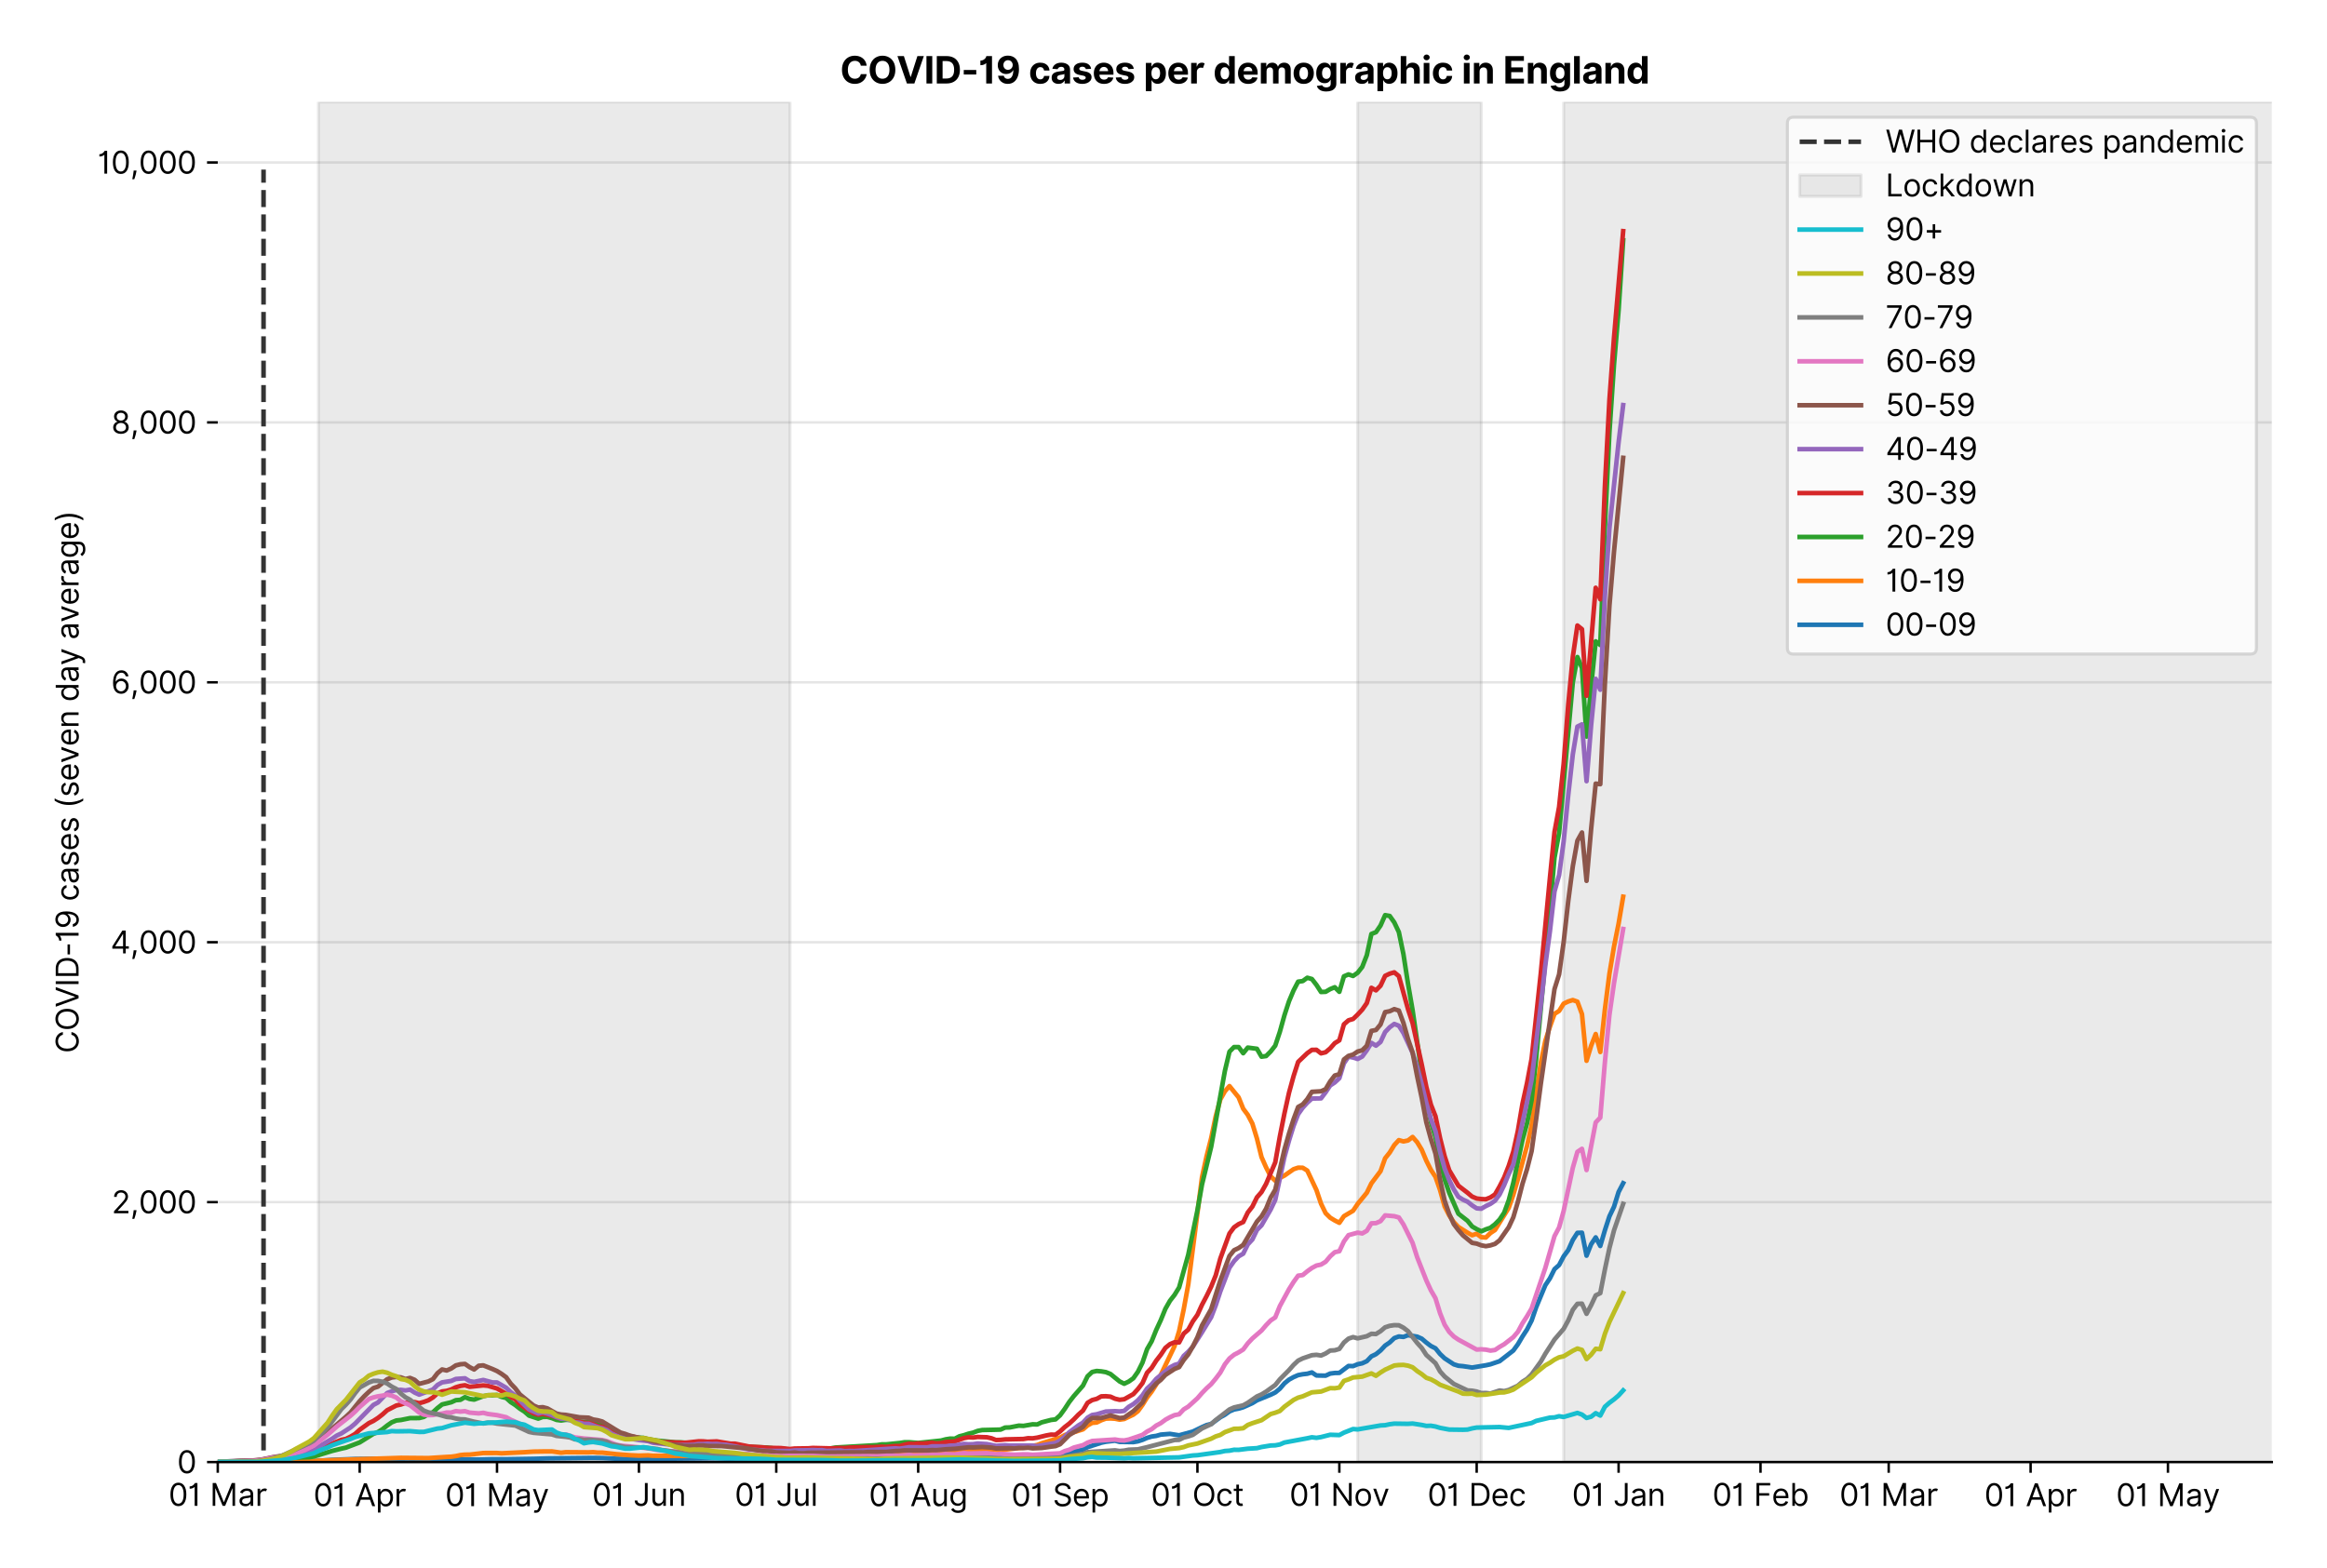 <?xml version="1.0" encoding="utf-8" standalone="no"?>
<!DOCTYPE svg PUBLIC "-//W3C//DTD SVG 1.1//EN"
  "http://www.w3.org/Graphics/SVG/1.1/DTD/svg11.dtd">
<svg version="1.1" viewBox="0 0 758.589 511.276" xmlns="http://www.w3.org/2000/svg" xmlns:xlink="http://www.w3.org/1999/xlink">
 <defs>
  <style type="text/css">*{stroke-linecap:butt;stroke-linejoin:round;}</style>
 </defs>
 <g id="figure_1">
  <g id="patch_1">
   <path d="M 0 511.276 
L 758.589 511.276 
L 758.589 0 
L 0 0 
z
" style="fill:#ffffff;"/>
  </g>
  <g id="axes_1">
   <g id="patch_2">
    <path d="M 70.989 476.745 
L 740.589 476.745 
L 740.589 33.225 
L 70.989 33.225 
z
" style="fill:#ffffff;"/>
   </g>
   <g id="matplotlib.axis_1">
    <g id="xtick_1">
     <g id="line2d_1">
      <defs>
       <path d="M 0 0 
L 0 3.5 
" id="m17f50c6734" style="stroke:#000000;stroke-width:0.8;"/>
      </defs>
      <g>
       <use style="stroke:#000000;stroke-width:0.8;" x="70.989" xlink:href="#m17f50c6734" y="476.745"/>
      </g>
     </g>
     <g id="text_1">
      <!-- 01 Mar -->
      <g transform="translate(54.952 491.018)scale(0.1 -0.1)">
       <defs>
        <path d="M 2000 -64 
Q 1230 -64 806 561 
Q 382 1186 382 2327 
Q 382 3459 809 4088 
Q 1236 4718 2000 4718 
Q 2764 4718 3191 4088 
Q 3618 3459 3618 2327 
Q 3618 1186 3194 561 
Q 2771 -64 2000 -64 
z
M 2000 436 
Q 2509 436 2791 927 
Q 3073 1418 3073 2327 
Q 3073 3234 2789 3730 
Q 2505 4227 2000 4227 
Q 1496 4227 1211 3730 
Q 927 3234 927 2327 
Q 927 1418 1210 927 
Q 1493 436 2000 436 
z
" id="Inter-Regular-30" transform="scale(0.016)"/>
        <path d="M 1973 4655 
L 1973 0 
L 1409 0 
L 1409 3836 
L 1373 3836 
Q 1341 3773 1209 3692 
Q 1077 3611 868 3551 
Q 659 3491 391 3491 
L 391 3964 
Q 661 3964 859 4061 
Q 1057 4159 1190 4291 
Q 1323 4423 1392 4529 
Q 1461 4636 1473 4655 
L 1973 4655 
z
" id="Inter-Regular-31" transform="scale(0.016)"/>
        <path id="Inter-Regular-20" transform="scale(0.016)"/>
        <path d="M 564 4655 
L 1236 4655 
L 2818 791 
L 2873 791 
L 4455 4655 
L 5127 4655 
L 5127 0 
L 4600 0 
L 4600 3536 
L 4555 3536 
L 3100 0 
L 2591 0 
L 1136 3536 
L 1091 3536 
L 1091 0 
L 564 0 
L 564 4655 
z
" id="Inter-Regular-4d" transform="scale(0.016)"/>
        <path d="M 1518 -82 
Q 1186 -82 916 44 
Q 646 170 486 410 
Q 327 650 327 991 
Q 327 1291 445 1478 
Q 564 1666 761 1773 
Q 959 1880 1199 1933 
Q 1439 1986 1682 2018 
Q 2000 2059 2199 2080 
Q 2398 2102 2490 2154 
Q 2582 2207 2582 2336 
L 2582 2355 
Q 2582 2691 2399 2877 
Q 2216 3064 1846 3064 
Q 1461 3064 1243 2895 
Q 1025 2727 936 2536 
L 427 2718 
Q 564 3036 792 3214 
Q 1021 3393 1292 3464 
Q 1564 3536 1827 3536 
Q 1996 3536 2215 3496 
Q 2434 3457 2640 3334 
Q 2846 3211 2982 2963 
Q 3118 2716 3118 2300 
L 3118 0 
L 2582 0 
L 2582 473 
L 2555 473 
Q 2500 359 2373 229 
Q 2246 100 2034 9 
Q 1823 -82 1518 -82 
z
M 1600 400 
Q 1918 400 2137 525 
Q 2357 650 2469 847 
Q 2582 1045 2582 1264 
L 2582 1755 
Q 2548 1714 2433 1681 
Q 2318 1648 2169 1624 
Q 2021 1600 1881 1583 
Q 1741 1566 1655 1555 
Q 1446 1527 1265 1467 
Q 1084 1407 974 1287 
Q 864 1168 864 964 
Q 864 684 1072 542 
Q 1280 400 1600 400 
z
" id="Inter-Regular-61" transform="scale(0.016)"/>
        <path d="M 491 0 
L 491 3491 
L 1009 3491 
L 1009 2964 
L 1046 2964 
Q 1139 3223 1389 3384 
Q 1639 3545 1955 3545 
Q 2100 3545 2209 3511 
Q 2318 3477 2400 3418 
L 2218 2964 
Q 2161 2993 2085 3010 
Q 2009 3027 1909 3027 
Q 1527 3027 1277 2794 
Q 1027 2561 1027 2209 
L 1027 0 
L 491 0 
z
" id="Inter-Regular-72" transform="scale(0.016)"/>
       </defs>
       <use xlink:href="#Inter-Regular-30"/>
       <use x="62.5" xlink:href="#Inter-Regular-31"/>
       <use x="106.676" xlink:href="#Inter-Regular-20"/>
       <use x="134.801" xlink:href="#Inter-Regular-4d"/>
       <use x="225.994" xlink:href="#Inter-Regular-61"/>
       <use x="282.386" xlink:href="#Inter-Regular-72"/>
      </g>
     </g>
    </g>
    <g id="xtick_2">
     <g id="line2d_2">
      <g>
       <use style="stroke:#000000;stroke-width:0.8;" x="117.252" xlink:href="#m17f50c6734" y="476.745"/>
      </g>
     </g>
     <g id="text_2">
      <!-- 01 Apr -->
      <g transform="translate(102.167 491.117)scale(0.1 -0.1)">
       <defs>
        <path d="M 755 0 
L 164 0 
L 1873 4655 
L 2455 4655 
L 4164 0 
L 3573 0 
L 3105 1318 
L 1223 1318 
L 755 0 
z
M 1400 1818 
L 2927 1818 
L 2182 3918 
L 2146 3918 
L 1400 1818 
z
" id="Inter-Regular-41" transform="scale(0.016)"/>
        <path d="M 491 -1309 
L 491 3491 
L 1009 3491 
L 1009 2936 
L 1073 2936 
Q 1132 3027 1237 3169 
Q 1343 3311 1542 3423 
Q 1741 3536 2082 3536 
Q 2523 3536 2859 3315 
Q 3196 3095 3384 2690 
Q 3573 2286 3573 1736 
Q 3573 1182 3384 776 
Q 3196 370 2861 148 
Q 2527 -73 2091 -73 
Q 1755 -73 1552 39 
Q 1350 152 1241 296 
Q 1132 441 1073 536 
L 1027 536 
L 1027 -1309 
L 491 -1309 
z
M 1018 1745 
Q 1018 1152 1276 780 
Q 1534 409 2018 409 
Q 2355 409 2581 587 
Q 2807 766 2921 1069 
Q 3036 1373 3036 1745 
Q 3036 2114 2923 2410 
Q 2811 2707 2585 2881 
Q 2359 3055 2018 3055 
Q 1527 3055 1272 2693 
Q 1018 2332 1018 1745 
z
" id="Inter-Regular-70" transform="scale(0.016)"/>
       </defs>
       <use xlink:href="#Inter-Regular-30"/>
       <use x="62.5" xlink:href="#Inter-Regular-31"/>
       <use x="106.676" xlink:href="#Inter-Regular-20"/>
       <use x="134.801" xlink:href="#Inter-Regular-41"/>
       <use x="202.415" xlink:href="#Inter-Regular-70"/>
       <use x="263.352" xlink:href="#Inter-Regular-72"/>
      </g>
     </g>
    </g>
    <g id="xtick_3">
     <g id="line2d_3">
      <g>
       <use style="stroke:#000000;stroke-width:0.8;" x="162.023" xlink:href="#m17f50c6734" y="476.745"/>
      </g>
     </g>
     <g id="text_3">
      <!-- 01 May -->
      <g transform="translate(145.12 491.117)scale(0.1 -0.1)">
       <defs>
        <path d="M 818 -1355 
Q 682 -1355 575 -1333 
Q 468 -1311 427 -1291 
L 564 -818 
Q 857 -893 1053 -814 
Q 1250 -736 1391 -345 
L 1509 -18 
L 218 3491 
L 800 3491 
L 1764 709 
L 1800 709 
L 2764 3491 
L 3346 3491 
L 1846 -564 
Q 1550 -1355 818 -1355 
z
" id="Inter-Regular-79" transform="scale(0.016)"/>
       </defs>
       <use xlink:href="#Inter-Regular-30"/>
       <use x="62.5" xlink:href="#Inter-Regular-31"/>
       <use x="106.676" xlink:href="#Inter-Regular-20"/>
       <use x="134.801" xlink:href="#Inter-Regular-4d"/>
       <use x="225.994" xlink:href="#Inter-Regular-61"/>
       <use x="282.386" xlink:href="#Inter-Regular-79"/>
      </g>
     </g>
    </g>
    <g id="xtick_4">
     <g id="line2d_4">
      <g>
       <use style="stroke:#000000;stroke-width:0.8;" x="208.287" xlink:href="#m17f50c6734" y="476.745"/>
      </g>
     </g>
     <g id="text_4">
      <!-- 01 Jun -->
      <g transform="translate(193.002 491.018)scale(0.1 -0.1)">
       <defs>
        <path d="M 2346 4655 
L 2909 4655 
L 2909 1327 
Q 2909 657 2549 296 
Q 2189 -64 1582 -64 
Q 1200 -64 902 76 
Q 605 216 434 475 
Q 264 734 264 1091 
L 818 1091 
Q 818 795 1034 615 
Q 1250 436 1582 436 
Q 1948 436 2147 664 
Q 2346 893 2346 1327 
L 2346 4655 
z
" id="Inter-Regular-4a" transform="scale(0.016)"/>
        <path d="M 2691 1427 
L 2691 3491 
L 3227 3491 
L 3227 0 
L 2691 0 
L 2691 591 
L 2655 591 
Q 2532 325 2273 140 
Q 2014 -45 1618 -45 
Q 1127 -45 809 280 
Q 491 605 491 1273 
L 491 3491 
L 1027 3491 
L 1027 1309 
Q 1027 927 1242 700 
Q 1457 473 1791 473 
Q 1991 473 2199 575 
Q 2407 677 2549 888 
Q 2691 1100 2691 1427 
z
" id="Inter-Regular-75" transform="scale(0.016)"/>
        <path d="M 1027 2100 
L 1027 0 
L 491 0 
L 491 3491 
L 1009 3491 
L 1009 2945 
L 1055 2945 
Q 1177 3211 1427 3373 
Q 1677 3536 2073 3536 
Q 2602 3536 2928 3211 
Q 3255 2886 3255 2218 
L 3255 0 
L 2718 0 
L 2718 2182 
Q 2718 2593 2504 2824 
Q 2291 3055 1918 3055 
Q 1534 3055 1280 2806 
Q 1027 2557 1027 2100 
z
" id="Inter-Regular-6e" transform="scale(0.016)"/>
       </defs>
       <use xlink:href="#Inter-Regular-30"/>
       <use x="62.5" xlink:href="#Inter-Regular-31"/>
       <use x="106.676" xlink:href="#Inter-Regular-20"/>
       <use x="134.801" xlink:href="#Inter-Regular-4a"/>
       <use x="189.063" xlink:href="#Inter-Regular-75"/>
       <use x="247.159" xlink:href="#Inter-Regular-6e"/>
      </g>
     </g>
    </g>
    <g id="xtick_5">
     <g id="line2d_5">
      <g>
       <use style="stroke:#000000;stroke-width:0.8;" x="253.058" xlink:href="#m17f50c6734" y="476.745"/>
      </g>
     </g>
     <g id="text_5">
      <!-- 01 Jul -->
      <g transform="translate(239.514 491.018)scale(0.1 -0.1)">
       <defs>
        <path d="M 1027 4655 
L 1027 0 
L 491 0 
L 491 4655 
L 1027 4655 
z
" id="Inter-Regular-6c" transform="scale(0.016)"/>
       </defs>
       <use xlink:href="#Inter-Regular-30"/>
       <use x="62.5" xlink:href="#Inter-Regular-31"/>
       <use x="106.676" xlink:href="#Inter-Regular-20"/>
       <use x="134.801" xlink:href="#Inter-Regular-4a"/>
       <use x="189.063" xlink:href="#Inter-Regular-75"/>
       <use x="247.159" xlink:href="#Inter-Regular-6c"/>
      </g>
     </g>
    </g>
    <g id="xtick_6">
     <g id="line2d_6">
      <g>
       <use style="stroke:#000000;stroke-width:0.8;" x="299.321" xlink:href="#m17f50c6734" y="476.745"/>
      </g>
     </g>
     <g id="text_6">
      <!-- 01 Aug -->
      <g transform="translate(283.249 491.117)scale(0.1 -0.1)">
       <defs>
        <path d="M 1900 -1382 
Q 1316 -1382 976 -1169 
Q 636 -957 473 -682 
L 900 -382 
Q 973 -477 1084 -601 
Q 1196 -725 1390 -817 
Q 1584 -909 1900 -909 
Q 2323 -909 2598 -704 
Q 2873 -500 2873 -64 
L 2873 645 
L 2827 645 
Q 2768 550 2660 410 
Q 2552 270 2351 162 
Q 2150 55 1809 55 
Q 1386 55 1051 255 
Q 716 455 521 836 
Q 327 1218 327 1764 
Q 327 2300 516 2699 
Q 705 3098 1041 3317 
Q 1377 3536 1818 3536 
Q 2159 3536 2360 3423 
Q 2561 3311 2669 3169 
Q 2777 3027 2836 2936 
L 2891 2936 
L 2891 3491 
L 3409 3491 
L 3409 -100 
Q 3409 -550 3205 -833 
Q 3002 -1116 2660 -1249 
Q 2318 -1382 1900 -1382 
z
M 1882 536 
Q 2366 536 2624 864 
Q 2882 1193 2882 1773 
Q 2882 2339 2627 2697 
Q 2373 3055 1882 3055 
Q 1541 3055 1315 2882 
Q 1089 2709 976 2418 
Q 864 2127 864 1773 
Q 864 1227 1120 881 
Q 1377 536 1882 536 
z
" id="Inter-Regular-67" transform="scale(0.016)"/>
       </defs>
       <use xlink:href="#Inter-Regular-30"/>
       <use x="62.5" xlink:href="#Inter-Regular-31"/>
       <use x="106.676" xlink:href="#Inter-Regular-20"/>
       <use x="134.801" xlink:href="#Inter-Regular-41"/>
       <use x="202.415" xlink:href="#Inter-Regular-75"/>
       <use x="260.511" xlink:href="#Inter-Regular-67"/>
      </g>
     </g>
    </g>
    <g id="xtick_7">
     <g id="line2d_7">
      <g>
       <use style="stroke:#000000;stroke-width:0.8;" x="345.584" xlink:href="#m17f50c6734" y="476.745"/>
      </g>
     </g>
     <g id="text_7">
      <!-- 01 Sep -->
      <g transform="translate(329.697 491.117)scale(0.1 -0.1)">
       <defs>
        <path d="M 3109 3491 
Q 3068 3836 2777 4027 
Q 2486 4218 2064 4218 
Q 1600 4218 1318 3999 
Q 1036 3780 1036 3445 
Q 1036 3195 1189 3042 
Q 1343 2889 1553 2803 
Q 1764 2718 1936 2673 
L 2409 2545 
Q 2591 2498 2815 2414 
Q 3039 2330 3244 2185 
Q 3450 2041 3584 1816 
Q 3718 1591 3718 1264 
Q 3718 886 3521 581 
Q 3325 277 2949 97 
Q 2573 -82 2036 -82 
Q 1286 -82 845 272 
Q 405 627 364 1200 
L 946 1200 
Q 968 936 1124 764 
Q 1280 593 1519 510 
Q 1759 427 2036 427 
Q 2359 427 2616 533 
Q 2873 639 3023 828 
Q 3173 1018 3173 1273 
Q 3173 1505 3043 1650 
Q 2914 1795 2702 1886 
Q 2491 1977 2246 2045 
L 1673 2209 
Q 1127 2366 809 2657 
Q 491 2948 491 3418 
Q 491 3809 703 4101 
Q 916 4393 1276 4555 
Q 1636 4718 2082 4718 
Q 2532 4718 2882 4558 
Q 3232 4398 3437 4120 
Q 3643 3843 3655 3491 
L 3109 3491 
z
" id="Inter-Regular-53" transform="scale(0.016)"/>
        <path d="M 1955 -73 
Q 1450 -73 1085 151 
Q 721 375 524 778 
Q 327 1182 327 1718 
Q 327 2255 524 2665 
Q 721 3075 1074 3305 
Q 1427 3536 1900 3536 
Q 2173 3536 2439 3445 
Q 2705 3355 2923 3151 
Q 3141 2948 3270 2614 
Q 3400 2280 3400 1791 
L 3400 1564 
L 866 1564 
Q 884 1005 1183 707 
Q 1482 409 1955 409 
Q 2271 409 2498 545 
Q 2725 682 2827 955 
L 3346 809 
Q 3223 414 2854 170 
Q 2486 -73 1955 -73 
z
M 866 2027 
L 2855 2027 
Q 2855 2470 2595 2762 
Q 2336 3055 1900 3055 
Q 1593 3055 1368 2911 
Q 1143 2768 1013 2533 
Q 884 2298 866 2027 
z
" id="Inter-Regular-65" transform="scale(0.016)"/>
       </defs>
       <use xlink:href="#Inter-Regular-30"/>
       <use x="62.5" xlink:href="#Inter-Regular-31"/>
       <use x="106.676" xlink:href="#Inter-Regular-20"/>
       <use x="134.801" xlink:href="#Inter-Regular-53"/>
       <use x="198.58" xlink:href="#Inter-Regular-65"/>
       <use x="256.818" xlink:href="#Inter-Regular-70"/>
      </g>
     </g>
    </g>
    <g id="xtick_8">
     <g id="line2d_8">
      <g>
       <use style="stroke:#000000;stroke-width:0.8;" x="390.355" xlink:href="#m17f50c6734" y="476.745"/>
      </g>
     </g>
     <g id="text_8">
      <!-- 01 Oct -->
      <g transform="translate(375.199 491.018)scale(0.1 -0.1)">
       <defs>
        <path d="M 4491 2327 
Q 4491 1591 4225 1054 
Q 3959 518 3495 227 
Q 3032 -64 2436 -64 
Q 1841 -64 1377 227 
Q 914 518 648 1054 
Q 382 1591 382 2327 
Q 382 3064 648 3600 
Q 914 4136 1377 4427 
Q 1841 4718 2436 4718 
Q 3032 4718 3495 4427 
Q 3959 4136 4225 3600 
Q 4491 3064 4491 2327 
z
M 3946 2327 
Q 3946 2932 3744 3348 
Q 3543 3764 3201 3977 
Q 2859 4191 2436 4191 
Q 2014 4191 1672 3977 
Q 1330 3764 1128 3348 
Q 927 2932 927 2327 
Q 927 1723 1128 1307 
Q 1330 891 1672 677 
Q 2014 464 2436 464 
Q 2859 464 3201 677 
Q 3543 891 3744 1307 
Q 3946 1723 3946 2327 
z
" id="Inter-Regular-4f" transform="scale(0.016)"/>
        <path d="M 1909 -73 
Q 1418 -73 1063 159 
Q 709 391 518 798 
Q 327 1205 327 1727 
Q 327 2259 524 2667 
Q 721 3075 1074 3305 
Q 1427 3536 1900 3536 
Q 2268 3536 2563 3400 
Q 2859 3264 3047 3018 
Q 3236 2773 3282 2445 
L 2746 2445 
Q 2684 2684 2474 2869 
Q 2264 3055 1909 3055 
Q 1439 3055 1151 2697 
Q 864 2339 864 1745 
Q 864 1139 1148 774 
Q 1432 409 1909 409 
Q 2223 409 2447 570 
Q 2671 732 2746 1018 
L 3282 1018 
Q 3236 709 3058 462 
Q 2880 216 2588 71 
Q 2296 -73 1909 -73 
z
" id="Inter-Regular-63" transform="scale(0.016)"/>
        <path d="M 2009 3491 
L 2009 3036 
L 1264 3036 
L 1264 1000 
Q 1264 773 1331 660 
Q 1398 548 1503 510 
Q 1609 473 1727 473 
Q 1816 473 1873 483 
Q 1930 493 1964 500 
L 2073 18 
Q 2018 -2 1920 -23 
Q 1823 -45 1673 -45 
Q 1446 -45 1228 52 
Q 1011 150 869 350 
Q 727 550 727 855 
L 727 3036 
L 200 3036 
L 200 3491 
L 727 3491 
L 727 4327 
L 1264 4327 
L 1264 3491 
L 2009 3491 
z
" id="Inter-Regular-74" transform="scale(0.016)"/>
       </defs>
       <use xlink:href="#Inter-Regular-30"/>
       <use x="62.5" xlink:href="#Inter-Regular-31"/>
       <use x="106.676" xlink:href="#Inter-Regular-20"/>
       <use x="134.801" xlink:href="#Inter-Regular-4f"/>
       <use x="210.938" xlink:href="#Inter-Regular-63"/>
       <use x="266.761" xlink:href="#Inter-Regular-74"/>
      </g>
     </g>
    </g>
    <g id="xtick_9">
     <g id="line2d_9">
      <g>
       <use style="stroke:#000000;stroke-width:0.8;" x="436.619" xlink:href="#m17f50c6734" y="476.745"/>
      </g>
     </g>
     <g id="text_9">
      <!-- 01 Nov -->
      <g transform="translate(420.347 491.018)scale(0.1 -0.1)">
       <defs>
        <path d="M 4255 4655 
L 4255 0 
L 3709 0 
L 1173 3655 
L 1127 3655 
L 1127 0 
L 564 0 
L 564 4655 
L 1109 4655 
L 3655 991 
L 3700 991 
L 3700 4655 
L 4255 4655 
z
" id="Inter-Regular-4e" transform="scale(0.016)"/>
        <path d="M 1909 -73 
Q 1436 -73 1080 152 
Q 725 377 526 781 
Q 327 1186 327 1727 
Q 327 2273 526 2679 
Q 725 3086 1080 3311 
Q 1436 3536 1909 3536 
Q 2382 3536 2737 3311 
Q 3093 3086 3292 2679 
Q 3491 2273 3491 1727 
Q 3491 1186 3292 781 
Q 3093 377 2737 152 
Q 2382 -73 1909 -73 
z
M 1909 409 
Q 2268 409 2500 593 
Q 2732 777 2843 1077 
Q 2955 1377 2955 1727 
Q 2955 2077 2843 2379 
Q 2732 2682 2500 2868 
Q 2268 3055 1909 3055 
Q 1550 3055 1318 2868 
Q 1086 2682 975 2379 
Q 864 2077 864 1727 
Q 864 1377 975 1077 
Q 1086 777 1318 593 
Q 1550 409 1909 409 
z
" id="Inter-Regular-6f" transform="scale(0.016)"/>
        <path d="M 3346 3491 
L 2055 0 
L 1509 0 
L 218 3491 
L 800 3491 
L 1764 709 
L 1800 709 
L 2764 3491 
L 3346 3491 
z
" id="Inter-Regular-76" transform="scale(0.016)"/>
       </defs>
       <use xlink:href="#Inter-Regular-30"/>
       <use x="62.5" xlink:href="#Inter-Regular-31"/>
       <use x="106.676" xlink:href="#Inter-Regular-20"/>
       <use x="134.801" xlink:href="#Inter-Regular-4e"/>
       <use x="210.085" xlink:href="#Inter-Regular-6f"/>
       <use x="269.744" xlink:href="#Inter-Regular-76"/>
      </g>
     </g>
    </g>
    <g id="xtick_10">
     <g id="line2d_10">
      <g>
       <use style="stroke:#000000;stroke-width:0.8;" x="481.389" xlink:href="#m17f50c6734" y="476.745"/>
      </g>
     </g>
     <g id="text_10">
      <!-- 01 Dec -->
      <g transform="translate(465.353 491.018)scale(0.1 -0.1)">
       <defs>
        <path d="M 2000 0 
L 564 0 
L 564 4655 
L 2064 4655 
Q 2741 4655 3223 4376 
Q 3705 4098 3961 3578 
Q 4218 3059 4218 2336 
Q 4218 1609 3959 1085 
Q 3700 561 3204 280 
Q 2709 0 2000 0 
z
M 1127 500 
L 1964 500 
Q 2830 500 3251 992 
Q 3673 1484 3673 2336 
Q 3673 3182 3259 3668 
Q 2846 4155 2027 4155 
L 1127 4155 
L 1127 500 
z
" id="Inter-Regular-44" transform="scale(0.016)"/>
       </defs>
       <use xlink:href="#Inter-Regular-30"/>
       <use x="62.5" xlink:href="#Inter-Regular-31"/>
       <use x="106.676" xlink:href="#Inter-Regular-20"/>
       <use x="134.801" xlink:href="#Inter-Regular-44"/>
       <use x="206.676" xlink:href="#Inter-Regular-65"/>
       <use x="264.915" xlink:href="#Inter-Regular-63"/>
      </g>
     </g>
    </g>
    <g id="xtick_11">
     <g id="line2d_11">
      <g>
       <use style="stroke:#000000;stroke-width:0.8;" x="527.653" xlink:href="#m17f50c6734" y="476.745"/>
      </g>
     </g>
     <g id="text_11">
      <!-- 01 Jan -->
      <g transform="translate(512.454 491.018)scale(0.1 -0.1)">
       <use xlink:href="#Inter-Regular-30"/>
       <use x="62.5" xlink:href="#Inter-Regular-31"/>
       <use x="106.676" xlink:href="#Inter-Regular-20"/>
       <use x="134.801" xlink:href="#Inter-Regular-4a"/>
       <use x="189.063" xlink:href="#Inter-Regular-61"/>
       <use x="245.455" xlink:href="#Inter-Regular-6e"/>
      </g>
     </g>
    </g>
    <g id="xtick_12">
     <g id="line2d_12">
      <g>
       <use style="stroke:#000000;stroke-width:0.8;" x="573.916" xlink:href="#m17f50c6734" y="476.745"/>
      </g>
     </g>
     <g id="text_12">
      <!-- 01 Feb -->
      <g transform="translate(558.227 491.018)scale(0.1 -0.1)">
       <defs>
        <path d="M 564 0 
L 564 4655 
L 3355 4655 
L 3355 4155 
L 1127 4155 
L 1127 2582 
L 3146 2582 
L 3146 2082 
L 1127 2082 
L 1127 0 
L 564 0 
z
" id="Inter-Regular-46" transform="scale(0.016)"/>
        <path d="M 564 0 
L 564 4655 
L 1100 4655 
L 1100 2936 
L 1146 2936 
Q 1205 3027 1310 3169 
Q 1416 3311 1615 3423 
Q 1814 3536 2155 3536 
Q 2596 3536 2932 3315 
Q 3268 3095 3457 2690 
Q 3646 2286 3646 1736 
Q 3646 1182 3457 776 
Q 3268 370 2934 148 
Q 2600 -73 2164 -73 
Q 1827 -73 1625 39 
Q 1423 152 1314 296 
Q 1205 441 1146 536 
L 1082 536 
L 1082 0 
L 564 0 
z
M 1091 1745 
Q 1091 1152 1349 780 
Q 1607 409 2091 409 
Q 2427 409 2653 587 
Q 2880 766 2994 1069 
Q 3109 1373 3109 1745 
Q 3109 2114 2996 2410 
Q 2884 2707 2658 2881 
Q 2432 3055 2091 3055 
Q 1600 3055 1345 2693 
Q 1091 2332 1091 1745 
z
" id="Inter-Regular-62" transform="scale(0.016)"/>
       </defs>
       <use xlink:href="#Inter-Regular-30"/>
       <use x="62.5" xlink:href="#Inter-Regular-31"/>
       <use x="106.676" xlink:href="#Inter-Regular-20"/>
       <use x="134.801" xlink:href="#Inter-Regular-46"/>
       <use x="193.466" xlink:href="#Inter-Regular-65"/>
       <use x="251.705" xlink:href="#Inter-Regular-62"/>
      </g>
     </g>
    </g>
    <g id="xtick_13">
     <g id="line2d_13">
      <g>
       <use style="stroke:#000000;stroke-width:0.8;" x="615.702" xlink:href="#m17f50c6734" y="476.745"/>
      </g>
     </g>
     <g id="text_13">
      <!-- 01 Mar -->
      <g transform="translate(599.666 491.018)scale(0.1 -0.1)">
       <use xlink:href="#Inter-Regular-30"/>
       <use x="62.5" xlink:href="#Inter-Regular-31"/>
       <use x="106.676" xlink:href="#Inter-Regular-20"/>
       <use x="134.801" xlink:href="#Inter-Regular-4d"/>
       <use x="225.994" xlink:href="#Inter-Regular-61"/>
       <use x="282.386" xlink:href="#Inter-Regular-72"/>
      </g>
     </g>
    </g>
    <g id="xtick_14">
     <g id="line2d_14">
      <g>
       <use style="stroke:#000000;stroke-width:0.8;" x="661.966" xlink:href="#m17f50c6734" y="476.745"/>
      </g>
     </g>
     <g id="text_14">
      <!-- 01 Apr -->
      <g transform="translate(646.88 491.117)scale(0.1 -0.1)">
       <use xlink:href="#Inter-Regular-30"/>
       <use x="62.5" xlink:href="#Inter-Regular-31"/>
       <use x="106.676" xlink:href="#Inter-Regular-20"/>
       <use x="134.801" xlink:href="#Inter-Regular-41"/>
       <use x="202.415" xlink:href="#Inter-Regular-70"/>
       <use x="263.352" xlink:href="#Inter-Regular-72"/>
      </g>
     </g>
    </g>
    <g id="xtick_15">
     <g id="line2d_15">
      <g>
       <use style="stroke:#000000;stroke-width:0.8;" x="706.737" xlink:href="#m17f50c6734" y="476.745"/>
      </g>
     </g>
     <g id="text_15">
      <!-- 01 May -->
      <g transform="translate(689.833 491.117)scale(0.1 -0.1)">
       <use xlink:href="#Inter-Regular-30"/>
       <use x="62.5" xlink:href="#Inter-Regular-31"/>
       <use x="106.676" xlink:href="#Inter-Regular-20"/>
       <use x="134.801" xlink:href="#Inter-Regular-4d"/>
       <use x="225.994" xlink:href="#Inter-Regular-61"/>
       <use x="282.386" xlink:href="#Inter-Regular-79"/>
      </g>
     </g>
    </g>
   </g>
   <g id="matplotlib.axis_2">
    <g id="ytick_1">
     <g id="line2d_16">
      <path clip-path="url(#p04848dd6af)" d="M 70.989 476.745 
L 740.589 476.745 
" style="fill:none;stroke:#e5e5e5;stroke-linecap:square;stroke-width:0.8;"/>
     </g>
     <g id="line2d_17">
      <defs>
       <path d="M 0 0 
L -3.5 0 
" id="m4da2144c6d" style="stroke:#000000;stroke-width:0.8;"/>
      </defs>
      <g>
       <use style="stroke:#000000;stroke-width:0.8;" x="70.989" xlink:href="#m4da2144c6d" y="476.745"/>
      </g>
     </g>
     <g id="text_16">
      <!-- 0 -->
      <g transform="translate(57.739 480.382)scale(0.1 -0.1)">
       <use xlink:href="#Inter-Regular-30"/>
      </g>
     </g>
    </g>
    <g id="ytick_2">
     <g id="line2d_18">
      <path clip-path="url(#p04848dd6af)" d="M 70.989 391.993 
L 740.589 391.993 
" style="fill:none;stroke:#e5e5e5;stroke-linecap:square;stroke-width:0.8;"/>
     </g>
     <g id="line2d_19">
      <g>
       <use style="stroke:#000000;stroke-width:0.8;" x="70.989" xlink:href="#m4da2144c6d" y="391.993"/>
      </g>
     </g>
     <g id="text_17">
      <!-- 2,000 -->
      <g transform="translate(36.389 395.629)scale(0.1 -0.1)">
       <defs>
        <path d="M 482 0 
L 482 409 
L 2018 2091 
Q 2289 2386 2464 2605 
Q 2639 2825 2724 3019 
Q 2809 3214 2809 3427 
Q 2809 3795 2553 4011 
Q 2298 4227 1918 4227 
Q 1514 4227 1275 3985 
Q 1036 3743 1036 3345 
L 500 3345 
Q 500 3755 688 4064 
Q 877 4373 1203 4545 
Q 1530 4718 1936 4718 
Q 2346 4718 2661 4545 
Q 2977 4373 3156 4079 
Q 3336 3786 3336 3427 
Q 3336 3170 3244 2926 
Q 3152 2682 2926 2383 
Q 2700 2084 2300 1655 
L 1255 536 
L 1255 500 
L 3418 500 
L 3418 0 
L 482 0 
z
" id="Inter-Regular-32" transform="scale(0.016)"/>
        <path d="M 1291 636 
L 1255 391 
Q 1216 132 1137 -163 
Q 1059 -459 975 -720 
Q 891 -982 836 -1136 
L 427 -1136 
Q 457 -991 504 -752 
Q 552 -514 601 -219 
Q 650 75 682 382 
L 709 636 
L 1291 636 
z
" id="Inter-Regular-2c" transform="scale(0.016)"/>
       </defs>
       <use xlink:href="#Inter-Regular-32"/>
       <use x="60.511" xlink:href="#Inter-Regular-2c"/>
       <use x="88.494" xlink:href="#Inter-Regular-30"/>
       <use x="150.994" xlink:href="#Inter-Regular-30"/>
       <use x="213.494" xlink:href="#Inter-Regular-30"/>
      </g>
     </g>
    </g>
    <g id="ytick_3">
     <g id="line2d_20">
      <path clip-path="url(#p04848dd6af)" d="M 70.989 307.24 
L 740.589 307.24 
" style="fill:none;stroke:#e5e5e5;stroke-linecap:square;stroke-width:0.8;"/>
     </g>
     <g id="line2d_21">
      <g>
       <use style="stroke:#000000;stroke-width:0.8;" x="70.989" xlink:href="#m4da2144c6d" y="307.24"/>
      </g>
     </g>
     <g id="text_18">
      <!-- 4,000 -->
      <g transform="translate(36.02 310.877)scale(0.1 -0.1)">
       <defs>
        <path d="M 373 955 
L 373 1418 
L 2418 4655 
L 3100 4655 
L 3100 1455 
L 3736 1455 
L 3736 955 
L 3100 955 
L 3100 0 
L 2564 0 
L 2564 955 
L 373 955 
z
M 2564 1455 
L 2564 3936 
L 2527 3936 
L 982 1491 
L 982 1455 
L 2564 1455 
z
" id="Inter-Regular-34" transform="scale(0.016)"/>
       </defs>
       <use xlink:href="#Inter-Regular-34"/>
       <use x="64.205" xlink:href="#Inter-Regular-2c"/>
       <use x="92.188" xlink:href="#Inter-Regular-30"/>
       <use x="154.688" xlink:href="#Inter-Regular-30"/>
       <use x="217.188" xlink:href="#Inter-Regular-30"/>
      </g>
     </g>
    </g>
    <g id="ytick_4">
     <g id="line2d_22">
      <path clip-path="url(#p04848dd6af)" d="M 70.989 222.488 
L 740.589 222.488 
" style="fill:none;stroke:#e5e5e5;stroke-linecap:square;stroke-width:0.8;"/>
     </g>
     <g id="line2d_23">
      <g>
       <use style="stroke:#000000;stroke-width:0.8;" x="70.989" xlink:href="#m4da2144c6d" y="222.488"/>
      </g>
     </g>
     <g id="text_19">
      <!-- 6,000 -->
      <g transform="translate(36.205 226.124)scale(0.1 -0.1)">
       <defs>
        <path d="M 2027 -64 
Q 1741 -59 1454 45 
Q 1168 150 932 399 
Q 696 648 552 1074 
Q 409 1500 409 2145 
Q 409 3386 861 4056 
Q 1314 4727 2100 4727 
Q 2686 4727 3073 4384 
Q 3461 4041 3546 3491 
L 2991 3491 
Q 2914 3811 2691 4019 
Q 2468 4227 2100 4227 
Q 1559 4227 1249 3755 
Q 939 3284 936 2427 
L 973 2427 
Q 1164 2716 1461 2880 
Q 1759 3045 2118 3045 
Q 2518 3045 2850 2846 
Q 3182 2648 3382 2299 
Q 3582 1950 3582 1500 
Q 3582 1068 3389 710 
Q 3196 352 2847 142 
Q 2498 -68 2027 -64 
z
M 2027 436 
Q 2314 436 2542 579 
Q 2771 723 2903 964 
Q 3036 1205 3036 1500 
Q 3036 1789 2908 2026 
Q 2780 2264 2556 2404 
Q 2332 2545 2046 2545 
Q 1757 2545 1525 2397 
Q 1293 2250 1157 2010 
Q 1021 1770 1018 1491 
Q 1018 1214 1149 973 
Q 1280 732 1508 584 
Q 1736 436 2027 436 
z
" id="Inter-Regular-36" transform="scale(0.016)"/>
       </defs>
       <use xlink:href="#Inter-Regular-36"/>
       <use x="62.358" xlink:href="#Inter-Regular-2c"/>
       <use x="90.341" xlink:href="#Inter-Regular-30"/>
       <use x="152.841" xlink:href="#Inter-Regular-30"/>
       <use x="215.341" xlink:href="#Inter-Regular-30"/>
      </g>
     </g>
    </g>
    <g id="ytick_5">
     <g id="line2d_24">
      <path clip-path="url(#p04848dd6af)" d="M 70.989 137.735 
L 740.589 137.735 
" style="fill:none;stroke:#e5e5e5;stroke-linecap:square;stroke-width:0.8;"/>
     </g>
     <g id="line2d_25">
      <g>
       <use style="stroke:#000000;stroke-width:0.8;" x="70.989" xlink:href="#m4da2144c6d" y="137.735"/>
      </g>
     </g>
     <g id="text_20">
      <!-- 8,000 -->
      <g transform="translate(36.275 141.372)scale(0.1 -0.1)">
       <defs>
        <path d="M 1973 -64 
Q 1505 -64 1147 103 
Q 789 270 589 564 
Q 389 859 391 1236 
Q 389 1532 507 1783 
Q 625 2034 830 2203 
Q 1036 2373 1291 2418 
L 1291 2445 
Q 957 2532 759 2821 
Q 561 3111 564 3482 
Q 561 3836 743 4115 
Q 925 4395 1244 4556 
Q 1564 4718 1973 4718 
Q 2377 4718 2695 4556 
Q 3014 4395 3197 4115 
Q 3380 3836 3382 3482 
Q 3380 3111 3181 2821 
Q 2982 2532 2655 2445 
L 2655 2418 
Q 2907 2373 3109 2203 
Q 3311 2034 3431 1783 
Q 3552 1532 3555 1236 
Q 3552 859 3351 564 
Q 3150 270 2794 103 
Q 2439 -64 1973 -64 
z
M 1973 436 
Q 2446 436 2722 662 
Q 2998 889 3000 1264 
Q 2998 1527 2864 1729 
Q 2730 1932 2499 2048 
Q 2268 2164 1973 2164 
Q 1675 2164 1442 2048 
Q 1209 1932 1076 1729 
Q 943 1527 946 1264 
Q 943 889 1218 662 
Q 1493 436 1973 436 
z
M 1973 2645 
Q 2348 2645 2591 2864 
Q 2834 3084 2836 3445 
Q 2834 3800 2596 4013 
Q 2359 4227 1973 4227 
Q 1582 4227 1344 4013 
Q 1107 3800 1109 3445 
Q 1107 3084 1349 2864 
Q 1591 2645 1973 2645 
z
" id="Inter-Regular-38" transform="scale(0.016)"/>
       </defs>
       <use xlink:href="#Inter-Regular-38"/>
       <use x="61.648" xlink:href="#Inter-Regular-2c"/>
       <use x="89.631" xlink:href="#Inter-Regular-30"/>
       <use x="152.131" xlink:href="#Inter-Regular-30"/>
       <use x="214.631" xlink:href="#Inter-Regular-30"/>
      </g>
     </g>
    </g>
    <g id="ytick_6">
     <g id="line2d_26">
      <path clip-path="url(#p04848dd6af)" d="M 70.989 52.983 
L 740.589 52.983 
" style="fill:none;stroke:#e5e5e5;stroke-linecap:square;stroke-width:0.8;"/>
     </g>
     <g id="line2d_27">
      <g>
       <use style="stroke:#000000;stroke-width:0.8;" x="70.989" xlink:href="#m4da2144c6d" y="52.983"/>
      </g>
     </g>
     <g id="text_21">
      <!-- 10,000 -->
      <g transform="translate(31.773 56.619)scale(0.1 -0.1)">
       <use xlink:href="#Inter-Regular-31"/>
       <use x="44.176" xlink:href="#Inter-Regular-30"/>
       <use x="106.676" xlink:href="#Inter-Regular-2c"/>
       <use x="134.659" xlink:href="#Inter-Regular-30"/>
       <use x="197.159" xlink:href="#Inter-Regular-30"/>
       <use x="259.659" xlink:href="#Inter-Regular-30"/>
      </g>
     </g>
    </g>
    <g id="text_22">
     <!-- COVID-19 cases (seven day average) -->
     <g transform="translate(25.614 343.418)rotate(-90)scale(0.1 -0.1)">
      <defs>
       <path d="M 4309 3200 
L 3746 3200 
Q 3677 3523 3484 3743 
Q 3291 3964 3018 4077 
Q 2746 4191 2436 4191 
Q 2014 4191 1672 3977 
Q 1330 3764 1128 3348 
Q 927 2932 927 2327 
Q 927 1723 1128 1307 
Q 1330 891 1672 677 
Q 2014 464 2436 464 
Q 2746 464 3018 577 
Q 3291 691 3484 911 
Q 3677 1132 3746 1455 
L 4309 1455 
Q 4223 977 3957 637 
Q 3691 298 3298 117 
Q 2905 -64 2436 -64 
Q 1841 -64 1377 227 
Q 914 518 648 1054 
Q 382 1591 382 2327 
Q 382 3064 648 3600 
Q 914 4136 1377 4427 
Q 1841 4718 2436 4718 
Q 2905 4718 3298 4537 
Q 3691 4357 3957 4017 
Q 4223 3677 4309 3200 
z
" id="Inter-Regular-43" transform="scale(0.016)"/>
       <path d="M 755 4655 
L 2136 736 
L 2191 736 
L 3573 4655 
L 4164 4655 
L 2455 0 
L 1873 0 
L 164 4655 
L 755 4655 
z
" id="Inter-Regular-56" transform="scale(0.016)"/>
       <path d="M 1127 4655 
L 1127 0 
L 564 0 
L 564 4655 
L 1127 4655 
z
" id="Inter-Regular-49" transform="scale(0.016)"/>
       <path d="M 2491 2245 
L 2491 1745 
L 455 1745 
L 455 2245 
L 2491 2245 
z
" id="Inter-Regular-2d" transform="scale(0.016)"/>
       <path d="M 1964 4727 
Q 2250 4725 2536 4618 
Q 2823 4511 3059 4263 
Q 3296 4016 3439 3590 
Q 3582 3164 3582 2518 
Q 3582 1277 3128 606 
Q 2675 -64 1891 -64 
Q 1305 -64 916 278 
Q 527 620 446 1173 
L 1000 1173 
Q 1075 852 1299 644 
Q 1523 436 1891 436 
Q 2430 436 2742 906 
Q 3055 1377 3055 2236 
L 3018 2236 
Q 2827 1950 2530 1784 
Q 2234 1618 1873 1618 
Q 1473 1618 1140 1817 
Q 807 2016 608 2365 
Q 409 2714 409 3164 
Q 409 3595 601 3952 
Q 793 4309 1142 4520 
Q 1491 4732 1964 4727 
z
M 1964 4227 
Q 1677 4227 1449 4084 
Q 1221 3941 1088 3700 
Q 955 3459 955 3164 
Q 955 2873 1083 2635 
Q 1211 2398 1435 2258 
Q 1659 2118 1946 2118 
Q 2232 2118 2465 2266 
Q 2698 2414 2835 2654 
Q 2973 2895 2973 3173 
Q 2973 3450 2842 3691 
Q 2711 3932 2483 4079 
Q 2255 4227 1964 4227 
z
" id="Inter-Regular-39" transform="scale(0.016)"/>
       <path d="M 2964 2709 
L 2482 2573 
Q 2411 2755 2245 2914 
Q 2080 3073 1727 3073 
Q 1407 3073 1194 2926 
Q 982 2780 982 2555 
Q 982 2355 1127 2239 
Q 1273 2123 1582 2045 
L 2100 1918 
Q 3027 1691 3027 973 
Q 3027 673 2855 436 
Q 2684 200 2377 63 
Q 2071 -73 1664 -73 
Q 1130 -73 780 159 
Q 430 391 336 836 
L 846 964 
Q 989 400 1655 400 
Q 2030 400 2251 560 
Q 2473 720 2473 945 
Q 2473 1316 1955 1436 
L 1373 1573 
Q 893 1686 669 1926 
Q 446 2166 446 2527 
Q 446 2823 613 3050 
Q 780 3277 1069 3406 
Q 1359 3536 1727 3536 
Q 2246 3536 2542 3309 
Q 2839 3082 2964 2709 
z
" id="Inter-Regular-73" transform="scale(0.016)"/>
       <path d="M 682 1964 
Q 682 2823 906 3544 
Q 1130 4266 1546 4873 
L 2018 4873 
Q 1800 4573 1623 4095 
Q 1446 3618 1341 3061 
Q 1236 2505 1236 1964 
Q 1236 1423 1341 866 
Q 1446 309 1623 -168 
Q 1800 -645 2018 -945 
L 1546 -945 
Q 1130 -339 906 383 
Q 682 1105 682 1964 
z
" id="Inter-Regular-28" transform="scale(0.016)"/>
       <path d="M 1809 -73 
Q 1373 -73 1039 148 
Q 705 370 516 776 
Q 327 1182 327 1736 
Q 327 2286 516 2690 
Q 705 3095 1041 3315 
Q 1377 3536 1818 3536 
Q 2159 3536 2358 3423 
Q 2557 3311 2662 3169 
Q 2768 3027 2827 2936 
L 2873 2936 
L 2873 4655 
L 3409 4655 
L 3409 0 
L 2891 0 
L 2891 536 
L 2827 536 
Q 2768 441 2659 296 
Q 2550 152 2348 39 
Q 2146 -73 1809 -73 
z
M 1882 409 
Q 2366 409 2624 780 
Q 2882 1152 2882 1745 
Q 2882 2332 2627 2693 
Q 2373 3055 1882 3055 
Q 1541 3055 1315 2881 
Q 1089 2707 976 2410 
Q 864 2114 864 1745 
Q 864 1373 978 1069 
Q 1093 766 1319 587 
Q 1546 409 1882 409 
z
" id="Inter-Regular-64" transform="scale(0.016)"/>
       <path d="M 1638 1940 
Q 1638 1081 1414 359 
Q 1191 -362 775 -969 
L 302 -969 
Q 520 -669 697 -191 
Q 875 286 979 842 
Q 1084 1399 1084 1940 
Q 1084 2481 979 3038 
Q 875 3595 697 4072 
Q 520 4549 302 4849 
L 775 4849 
Q 1191 4243 1414 3521 
Q 1638 2799 1638 1940 
z
" id="Inter-Regular-29" transform="scale(0.016)"/>
      </defs>
      <use xlink:href="#Inter-Regular-43"/>
      <use x="72.727" xlink:href="#Inter-Regular-4f"/>
      <use x="148.864" xlink:href="#Inter-Regular-56"/>
      <use x="216.477" xlink:href="#Inter-Regular-49"/>
      <use x="242.898" xlink:href="#Inter-Regular-44"/>
      <use x="314.773" xlink:href="#Inter-Regular-2d"/>
      <use x="360.796" xlink:href="#Inter-Regular-31"/>
      <use x="404.972" xlink:href="#Inter-Regular-39"/>
      <use x="467.33" xlink:href="#Inter-Regular-20"/>
      <use x="495.455" xlink:href="#Inter-Regular-63"/>
      <use x="551.279" xlink:href="#Inter-Regular-61"/>
      <use x="607.671" xlink:href="#Inter-Regular-73"/>
      <use x="659.943" xlink:href="#Inter-Regular-65"/>
      <use x="718.182" xlink:href="#Inter-Regular-73"/>
      <use x="770.455" xlink:href="#Inter-Regular-20"/>
      <use x="798.58" xlink:href="#Inter-Regular-28"/>
      <use x="834.801" xlink:href="#Inter-Regular-73"/>
      <use x="887.074" xlink:href="#Inter-Regular-65"/>
      <use x="945.313" xlink:href="#Inter-Regular-76"/>
      <use x="1000.994" xlink:href="#Inter-Regular-65"/>
      <use x="1059.233" xlink:href="#Inter-Regular-6e"/>
      <use x="1117.756" xlink:href="#Inter-Regular-20"/>
      <use x="1145.881" xlink:href="#Inter-Regular-64"/>
      <use x="1207.955" xlink:href="#Inter-Regular-61"/>
      <use x="1264.347" xlink:href="#Inter-Regular-79"/>
      <use x="1320.029" xlink:href="#Inter-Regular-20"/>
      <use x="1348.154" xlink:href="#Inter-Regular-61"/>
      <use x="1404.546" xlink:href="#Inter-Regular-76"/>
      <use x="1460.228" xlink:href="#Inter-Regular-65"/>
      <use x="1518.466" xlink:href="#Inter-Regular-72"/>
      <use x="1556.818" xlink:href="#Inter-Regular-61"/>
      <use x="1613.211" xlink:href="#Inter-Regular-67"/>
      <use x="1674.148" xlink:href="#Inter-Regular-65"/>
      <use x="1732.387" xlink:href="#Inter-Regular-29"/>
     </g>
    </g>
   </g>
   <g id="patch_3">
    <path clip-path="url(#p04848dd6af)" d="M 103.821 476.745 
L 103.821 33.225 
L 257.535 33.225 
L 257.535 476.745 
z
" style="fill:#777777;opacity:0.15;stroke:#777777;stroke-linejoin:miter;"/>
   </g>
   <g id="patch_4">
    <path clip-path="url(#p04848dd6af)" d="M 442.588 476.745 
L 442.588 33.225 
L 482.882 33.225 
L 482.882 476.745 
z
" style="fill:#777777;opacity:0.15;stroke:#777777;stroke-linejoin:miter;"/>
   </g>
   <g id="patch_5">
    <path clip-path="url(#p04848dd6af)" d="M 509.744 476.745 
L 509.744 33.225 
L 1072.366 33.225 
L 1072.366 476.745 
z
" style="fill:#777777;opacity:0.15;stroke:#777777;stroke-linejoin:miter;"/>
   </g>
   <g id="LineCollection_1">
    <path clip-path="url(#p04848dd6af)" d="M 85.913 496.814 
L 85.913 55.301 
" style="fill:none;stroke:#333333;stroke-dasharray:5.55,2.4;stroke-dashoffset:0;stroke-width:1.5;"/>
   </g>
   <g id="line2d_28">
    <path clip-path="url(#p04848dd6af)" d="M 33.68 476.733 
L 88.897 476.642 
L 99.344 476.473 
L 102.329 476.412 
L 108.298 476.025 
L 115.76 475.734 
L 121.729 475.667 
L 126.207 475.661 
L 130.684 475.734 
L 132.176 475.619 
L 156.054 475.934 
L 160.531 475.819 
L 165.008 475.831 
L 173.962 475.686 
L 178.439 475.558 
L 193.363 475.395 
L 196.348 475.443 
L 200.825 475.661 
L 206.794 475.77 
L 233.657 475.504 
L 238.134 475.667 
L 239.626 475.595 
L 242.611 475.631 
L 247.088 475.571 
L 256.042 475.631 
L 259.027 475.68 
L 264.997 475.565 
L 267.981 475.583 
L 281.413 475.244 
L 282.905 475.347 
L 294.844 475.159 
L 296.336 475.086 
L 299.321 475.141 
L 303.798 475.038 
L 306.783 475.032 
L 309.767 474.814 
L 311.26 474.826 
L 315.737 474.439 
L 324.691 474.826 
L 326.183 475.002 
L 327.676 474.899 
L 330.661 474.893 
L 333.645 474.765 
L 335.138 474.814 
L 345.584 474.239 
L 350.061 473.349 
L 353.046 472.641 
L 354.538 471.89 
L 359.016 470.437 
L 360.508 470.116 
L 363.493 469.771 
L 364.985 470.171 
L 369.462 470.237 
L 370.954 469.983 
L 372.447 469.505 
L 373.939 468.863 
L 375.432 468.421 
L 376.924 468.209 
L 378.416 467.792 
L 381.401 467.549 
L 384.386 468.022 
L 388.863 466.799 
L 391.848 465.352 
L 393.34 464.692 
L 394.832 464.317 
L 397.817 462.131 
L 399.309 461.308 
L 400.802 460.224 
L 402.294 459.601 
L 403.786 459.31 
L 405.279 458.874 
L 408.264 457.536 
L 409.756 456.616 
L 414.233 454.782 
L 415.725 454.05 
L 417.218 452.833 
L 418.71 451.083 
L 420.203 449.872 
L 421.695 449.043 
L 423.187 448.395 
L 424.68 448.111 
L 426.172 447.941 
L 427.664 447.518 
L 429.157 448.516 
L 432.141 448.571 
L 433.634 447.887 
L 435.126 447.699 
L 436.619 447.669 
L 439.603 445.411 
L 441.096 445.459 
L 442.588 444.854 
L 444.08 444.533 
L 445.573 443.843 
L 447.065 442.281 
L 448.557 441.561 
L 450.05 440.362 
L 451.542 438.77 
L 453.035 437.741 
L 454.527 436.33 
L 456.019 435.785 
L 457.512 435.943 
L 459.004 435.374 
L 461.989 435.852 
L 463.481 436.512 
L 464.973 437.783 
L 466.466 438.903 
L 467.958 439.654 
L 469.451 441.5 
L 470.943 442.917 
L 473.928 444.872 
L 475.42 445.338 
L 476.912 445.471 
L 479.897 445.925 
L 484.374 445.187 
L 485.867 444.866 
L 488.851 443.855 
L 493.328 440.38 
L 494.821 438.34 
L 496.313 435.81 
L 497.805 433.515 
L 499.298 430.597 
L 500.79 426.245 
L 503.775 419.065 
L 505.267 416.837 
L 506.76 413.841 
L 508.252 412.515 
L 509.744 409.663 
L 511.237 407.635 
L 512.729 404.33 
L 514.222 402.005 
L 515.714 401.957 
L 517.206 409.445 
L 518.699 405.716 
L 520.191 403.483 
L 521.683 406.279 
L 523.176 401.188 
L 524.668 396.612 
L 526.16 393.482 
L 527.653 388.675 
L 529.145 385.824 
L 529.145 385.824 
" style="fill:none;stroke:#1f77b4;stroke-linecap:square;stroke-width:1.5;"/>
   </g>
   <g id="line2d_29">
    <path clip-path="url(#p04848dd6af)" d="M 33.68 476.745 
L 82.928 476.66 
L 88.897 476.582 
L 97.852 476.569 
L 106.806 476.182 
L 111.283 476.012 
L 117.252 475.807 
L 130.684 475.371 
L 139.638 475.449 
L 145.607 475.068 
L 147.1 474.995 
L 148.592 474.79 
L 150.084 474.469 
L 151.577 474.324 
L 153.069 474.317 
L 156.054 473.978 
L 157.546 473.797 
L 162.023 473.791 
L 163.516 473.888 
L 170.978 473.53 
L 173.962 473.337 
L 176.947 473.288 
L 179.932 473.27 
L 182.916 473.694 
L 184.409 473.524 
L 191.871 473.579 
L 193.363 473.512 
L 194.855 473.67 
L 196.348 473.658 
L 200.825 474.16 
L 205.302 474.505 
L 208.287 474.644 
L 211.271 474.554 
L 212.764 474.675 
L 217.241 474.711 
L 226.195 474.771 
L 229.18 474.644 
L 232.164 474.626 
L 235.149 474.463 
L 242.611 474.535 
L 244.103 474.717 
L 257.535 475.207 
L 260.519 475.02 
L 263.504 475.074 
L 266.489 474.874 
L 267.981 474.796 
L 270.966 474.929 
L 275.443 474.79 
L 278.428 474.874 
L 281.413 474.626 
L 285.89 474.293 
L 287.382 474.033 
L 296.336 473.688 
L 297.829 473.857 
L 306.783 473.9 
L 309.767 473.591 
L 311.26 473.543 
L 315.737 472.871 
L 318.722 472.743 
L 320.214 472.798 
L 323.199 472.628 
L 326.183 472.98 
L 327.676 472.671 
L 333.645 472.023 
L 335.138 471.902 
L 336.63 471.472 
L 338.122 471.176 
L 339.615 470.6 
L 345.584 468.784 
L 347.077 467.943 
L 353.046 466.078 
L 354.538 464.789 
L 356.031 463.972 
L 357.523 463.844 
L 359.016 463.112 
L 360.508 462.573 
L 362 462.525 
L 363.493 462.61 
L 364.985 462.918 
L 366.477 462.706 
L 369.462 461.29 
L 370.954 460.158 
L 372.447 458.099 
L 373.939 455.696 
L 375.432 453.759 
L 376.924 451.44 
L 382.893 438.945 
L 384.386 434.042 
L 385.878 426.977 
L 387.37 418.841 
L 391.848 383.856 
L 393.34 377.016 
L 394.832 371.156 
L 396.325 363.982 
L 397.817 358.509 
L 399.309 355.84 
L 400.802 354.151 
L 403.786 357.831 
L 405.279 361.53 
L 406.771 363.54 
L 408.264 366.373 
L 409.756 371.252 
L 411.248 377.3 
L 412.741 380.666 
L 414.233 383.59 
L 415.725 385.007 
L 417.218 384.086 
L 418.71 383.336 
L 421.695 381.253 
L 423.187 380.751 
L 424.68 380.775 
L 426.172 381.707 
L 429.157 388.07 
L 430.649 392.489 
L 432.141 395.582 
L 433.634 397.06 
L 435.126 397.968 
L 436.619 398.73 
L 438.111 396.575 
L 441.096 394.801 
L 442.588 392.58 
L 445.573 388.929 
L 447.065 385.872 
L 450.05 381.877 
L 451.542 377.688 
L 453.035 375.823 
L 454.527 373.383 
L 456.019 371.773 
L 457.512 372.191 
L 459.004 371.882 
L 460.496 370.744 
L 461.989 372.445 
L 463.481 374.915 
L 464.973 378.481 
L 466.466 381.459 
L 467.958 383.741 
L 469.451 388.045 
L 470.943 393.397 
L 472.435 396.309 
L 473.928 398.506 
L 475.42 400.086 
L 478.405 401.951 
L 479.897 402.78 
L 481.389 402.302 
L 482.882 403.422 
L 484.374 403.537 
L 485.867 402.072 
L 487.359 401.079 
L 491.836 393.863 
L 493.328 389.601 
L 494.821 384.522 
L 497.805 373.644 
L 499.298 366.839 
L 502.283 346.626 
L 503.775 339.398 
L 505.267 334.779 
L 506.76 330.589 
L 508.252 329.657 
L 509.744 327.266 
L 511.237 326.558 
L 512.729 326.091 
L 514.222 326.624 
L 515.714 330.668 
L 517.206 345.893 
L 518.699 340.99 
L 520.191 337.17 
L 521.683 343.036 
L 523.176 329.215 
L 524.668 317.507 
L 526.16 308.632 
L 527.653 301.18 
L 529.145 292.39 
L 529.145 292.39 
" style="fill:none;stroke:#ff7f0e;stroke-linecap:square;stroke-width:1.5;"/>
   </g>
   <g id="line2d_30">
    <path clip-path="url(#p04848dd6af)" d="M 33.68 476.727 
L 63.527 476.739 
L 73.974 476.63 
L 84.42 476.188 
L 88.897 475.546 
L 91.882 475.419 
L 100.836 475.165 
L 102.329 474.941 
L 108.298 473.107 
L 111.283 472.368 
L 112.775 472.041 
L 117.252 470.34 
L 121.729 467.537 
L 123.222 466.956 
L 124.714 466.024 
L 126.207 464.837 
L 127.699 463.796 
L 129.191 463.191 
L 130.684 463.027 
L 133.668 462.422 
L 136.653 462.398 
L 138.145 462.034 
L 139.638 461.084 
L 141.13 460.509 
L 142.623 459.129 
L 144.115 457.96 
L 147.1 457.246 
L 148.592 456.568 
L 150.084 456.453 
L 151.577 455.581 
L 153.069 456.162 
L 154.562 456.38 
L 157.546 455.278 
L 159.039 454.952 
L 160.531 454.982 
L 162.023 454.849 
L 163.516 455.496 
L 165.008 455.847 
L 166.5 457.197 
L 167.993 458.16 
L 169.485 459.34 
L 170.978 460.291 
L 172.47 461.599 
L 175.455 462.579 
L 176.947 462.028 
L 178.439 462.01 
L 179.932 462.416 
L 181.424 463.003 
L 182.916 463.197 
L 184.409 462.979 
L 185.901 463.003 
L 187.394 463.324 
L 190.378 463.687 
L 191.871 463.481 
L 193.363 464.044 
L 196.348 464.801 
L 199.332 466.617 
L 200.825 467.12 
L 202.317 467.755 
L 203.81 468.04 
L 205.302 468.56 
L 206.794 468.845 
L 208.287 468.778 
L 209.779 468.857 
L 211.271 469.275 
L 214.256 469.747 
L 220.226 470.328 
L 221.718 470.322 
L 224.703 470.528 
L 229.18 470.576 
L 233.657 470.722 
L 236.642 471.03 
L 239.626 471.133 
L 244.103 471.793 
L 250.073 472.011 
L 253.058 472.38 
L 256.042 472.538 
L 257.535 472.768 
L 259.027 472.628 
L 262.012 472.792 
L 263.504 472.647 
L 264.997 472.338 
L 267.981 472.289 
L 269.474 472.495 
L 272.458 472.005 
L 285.89 471.218 
L 287.382 470.982 
L 288.874 470.976 
L 293.351 470.522 
L 294.844 470.286 
L 296.336 470.28 
L 299.321 470.51 
L 306.783 469.735 
L 308.275 469.335 
L 309.767 469.099 
L 311.26 469.141 
L 312.752 468.355 
L 314.245 467.985 
L 315.737 467.495 
L 317.229 467.15 
L 318.722 466.581 
L 320.214 466.302 
L 324.691 466.199 
L 326.183 466.151 
L 327.676 465.491 
L 329.168 465.449 
L 332.153 464.868 
L 333.645 464.946 
L 336.63 464.438 
L 338.122 464.486 
L 339.615 463.79 
L 342.6 463.015 
L 344.092 462.833 
L 345.584 461.496 
L 347.077 459.437 
L 348.569 457.149 
L 350.061 455.224 
L 353.046 451.816 
L 354.538 448.777 
L 356.031 447.378 
L 357.523 447.045 
L 359.016 447.172 
L 360.508 447.421 
L 362 448.026 
L 364.985 450.448 
L 366.477 451.21 
L 367.97 450.49 
L 369.462 449.424 
L 370.954 447.306 
L 372.447 444.303 
L 373.939 439.944 
L 375.432 437.365 
L 376.924 433.667 
L 378.416 430.446 
L 379.909 426.777 
L 381.401 424.156 
L 382.893 422.243 
L 384.386 419.81 
L 387.37 409.119 
L 390.355 394.65 
L 391.848 386.235 
L 394.832 373.952 
L 399.309 349.186 
L 400.802 342.915 
L 402.294 341.426 
L 403.786 341.42 
L 405.279 343.429 
L 406.771 341.595 
L 409.756 341.989 
L 411.248 344.561 
L 412.741 344.356 
L 414.233 342.866 
L 415.725 340.953 
L 417.218 336.468 
L 418.71 331.092 
L 420.203 326.503 
L 421.695 322.956 
L 423.187 320.098 
L 424.68 319.905 
L 426.172 318.821 
L 427.664 319.233 
L 429.157 321.152 
L 430.649 323.464 
L 432.141 323.404 
L 433.634 322.526 
L 435.126 321.914 
L 436.619 323.404 
L 438.111 318.361 
L 439.603 317.731 
L 441.096 318.24 
L 442.588 317.198 
L 444.08 315.292 
L 445.573 311.472 
L 447.065 304.546 
L 448.557 303.959 
L 450.05 301.786 
L 451.542 298.408 
L 453.035 298.674 
L 454.527 300.781 
L 456.019 303.935 
L 457.512 311.157 
L 459.004 320.776 
L 460.496 329.385 
L 463.481 350.034 
L 464.973 358.515 
L 466.466 365.877 
L 467.958 370.738 
L 469.451 378.16 
L 470.943 384.546 
L 472.435 388.917 
L 475.42 395.752 
L 478.405 398.077 
L 479.897 399.917 
L 481.389 400.795 
L 482.882 401.509 
L 484.374 400.855 
L 485.867 400.359 
L 487.359 399.19 
L 488.851 397.677 
L 490.344 395.443 
L 491.836 391.411 
L 493.328 385.703 
L 496.313 371.779 
L 497.805 366.288 
L 499.298 358.721 
L 500.79 345.185 
L 505.267 296.713 
L 506.76 279.696 
L 508.252 271.656 
L 512.729 222.5 
L 514.222 214.248 
L 515.714 217.784 
L 517.206 240.177 
L 518.699 223.819 
L 520.191 209.127 
L 521.683 210.314 
L 523.176 172.187 
L 524.668 140.944 
L 526.16 118.829 
L 527.653 101.171 
L 529.145 78.354 
L 529.145 78.354 
" style="fill:none;stroke:#2ca02c;stroke-linecap:square;stroke-width:1.5;"/>
   </g>
   <g id="line2d_31">
    <path clip-path="url(#p04848dd6af)" d="M 33.68 476.721 
L 73.974 476.618 
L 84.42 476.176 
L 88.897 475.286 
L 93.375 474.983 
L 96.359 474.566 
L 97.852 474.499 
L 100.836 473.779 
L 102.329 473.343 
L 105.313 471.914 
L 106.806 471.448 
L 109.791 470.104 
L 111.283 469.499 
L 112.775 469.19 
L 114.268 468.47 
L 115.76 467.58 
L 117.252 466.218 
L 120.237 464.056 
L 121.729 463.324 
L 123.222 462.355 
L 124.714 461.193 
L 126.207 459.849 
L 129.191 458.305 
L 130.684 457.984 
L 132.176 457.44 
L 133.668 457.119 
L 135.161 457.191 
L 136.653 457.549 
L 138.145 457.143 
L 139.638 456.598 
L 141.13 455.678 
L 142.623 454.346 
L 144.115 453.717 
L 145.607 453.535 
L 147.1 453.069 
L 148.592 452.361 
L 150.084 451.925 
L 151.577 451.695 
L 153.069 452.203 
L 157.546 451.749 
L 159.039 451.882 
L 162.023 452.748 
L 165.008 454.461 
L 166.5 455.533 
L 167.993 456.283 
L 169.485 457.912 
L 172.47 460.012 
L 173.962 460.854 
L 175.455 461.314 
L 176.947 461.017 
L 179.932 461.665 
L 182.916 462.555 
L 184.409 462.301 
L 185.901 462.652 
L 187.394 463.354 
L 188.886 463.554 
L 190.378 463.947 
L 191.871 463.984 
L 193.363 464.371 
L 194.855 465.049 
L 196.348 465.237 
L 197.84 465.703 
L 199.332 466.581 
L 200.825 467.126 
L 202.317 467.84 
L 203.81 468.112 
L 205.302 468.227 
L 208.287 468.893 
L 209.779 469.014 
L 215.748 470.213 
L 223.21 470.473 
L 227.687 469.989 
L 229.18 469.995 
L 230.672 470.128 
L 233.657 470.007 
L 238.134 470.746 
L 239.626 470.758 
L 244.103 471.666 
L 248.581 471.95 
L 250.073 472.108 
L 254.55 472.187 
L 257.535 472.495 
L 259.027 472.332 
L 263.504 472.265 
L 264.997 472.144 
L 270.966 472.289 
L 273.951 472.132 
L 275.443 472.193 
L 276.935 472.023 
L 282.905 471.86 
L 284.397 471.902 
L 287.382 471.732 
L 288.874 471.817 
L 291.859 471.509 
L 293.351 471.539 
L 294.844 471.085 
L 296.336 470.77 
L 297.829 470.861 
L 299.321 470.667 
L 300.813 470.728 
L 303.798 470.449 
L 305.29 470.655 
L 306.783 470.552 
L 308.275 470.219 
L 311.26 470.019 
L 314.245 468.936 
L 315.737 468.669 
L 317.229 468.748 
L 318.722 468.566 
L 321.706 468.657 
L 323.199 468.984 
L 324.691 469.559 
L 326.183 469.511 
L 327.676 469.347 
L 333.645 469.22 
L 335.138 468.966 
L 336.63 469.008 
L 338.122 468.784 
L 341.107 468.064 
L 342.6 467.798 
L 344.092 467.828 
L 345.584 466.75 
L 347.077 465.352 
L 348.569 464.202 
L 350.061 462.821 
L 351.554 461.278 
L 353.046 459.964 
L 354.538 457.434 
L 356.031 456.532 
L 357.523 456.138 
L 359.016 455.321 
L 360.508 455.278 
L 362 455.418 
L 363.493 456.09 
L 364.985 456.441 
L 366.477 456.265 
L 369.462 454.588 
L 370.954 452.948 
L 372.447 450.998 
L 373.939 447.62 
L 375.432 446.034 
L 376.924 443.685 
L 378.416 441.76 
L 379.909 439.514 
L 381.401 438.304 
L 382.893 437.686 
L 384.386 437.741 
L 385.878 434.859 
L 387.37 433.576 
L 388.863 430.852 
L 390.355 428.739 
L 391.848 425.452 
L 393.34 422.624 
L 394.832 419.549 
L 396.325 415.862 
L 397.817 410.378 
L 400.802 402.211 
L 402.294 400.201 
L 403.786 399.16 
L 405.279 398.476 
L 406.771 395.371 
L 408.264 393.445 
L 409.756 390.419 
L 411.248 388.711 
L 412.741 386.042 
L 415.725 379.025 
L 417.218 370.623 
L 418.71 363.11 
L 420.203 356.348 
L 421.695 350.912 
L 423.187 346.263 
L 426.172 343.411 
L 427.664 342.34 
L 429.157 342.322 
L 430.649 343.472 
L 432.141 343.115 
L 433.634 341.843 
L 435.126 340.154 
L 436.619 339.228 
L 438.111 334.004 
L 439.603 332.702 
L 441.096 332.272 
L 442.588 330.825 
L 444.08 329.221 
L 445.573 327.084 
L 447.065 322.108 
L 448.557 322.931 
L 450.05 321.418 
L 451.542 318.209 
L 453.035 317.495 
L 454.527 317.059 
L 456.019 318.294 
L 459.004 329.046 
L 460.496 333.616 
L 463.481 347.116 
L 464.973 354.411 
L 466.466 360.186 
L 467.958 363.976 
L 469.451 371.107 
L 470.943 377.034 
L 472.435 381.592 
L 475.42 386.629 
L 478.405 388.935 
L 479.897 390.182 
L 481.389 390.8 
L 482.882 390.988 
L 484.374 391.048 
L 485.867 390.461 
L 487.359 389.474 
L 488.851 386.883 
L 490.344 383.959 
L 491.836 380.164 
L 493.328 375.514 
L 494.821 368.734 
L 496.313 359.938 
L 497.805 353.152 
L 499.298 345.227 
L 502.283 317.453 
L 505.267 286.24 
L 506.76 271.287 
L 508.252 263.169 
L 509.744 249.051 
L 511.237 229.813 
L 512.729 214.152 
L 514.222 203.969 
L 515.714 205.168 
L 517.206 226.877 
L 520.191 191.656 
L 521.683 195.415 
L 523.176 158.705 
L 524.668 130.337 
L 526.16 110.051 
L 529.145 75.369 
L 529.145 75.369 
" style="fill:none;stroke:#d62728;stroke-linecap:square;stroke-width:1.5;"/>
   </g>
   <g id="line2d_32">
    <path clip-path="url(#p04848dd6af)" d="M 33.68 476.739 
L 70.989 476.63 
L 75.466 476.473 
L 82.928 476.321 
L 84.42 476.194 
L 88.897 475.486 
L 91.882 475.238 
L 94.867 474.893 
L 99.344 473.9 
L 102.329 472.889 
L 103.821 471.805 
L 108.298 469.129 
L 109.791 468.106 
L 111.283 467.41 
L 114.268 465.467 
L 115.76 464.214 
L 121.729 458.118 
L 123.222 457.312 
L 126.207 454.243 
L 127.699 453.68 
L 129.191 453.25 
L 130.684 453.196 
L 132.176 453.39 
L 133.668 453.117 
L 135.161 454.08 
L 136.653 454.758 
L 141.13 453.099 
L 142.623 451.604 
L 144.115 450.762 
L 147.1 450.29 
L 148.592 449.648 
L 151.577 449.43 
L 153.069 450.363 
L 154.562 450.605 
L 157.546 449.975 
L 160.531 450.774 
L 162.023 450.787 
L 165.008 452.512 
L 166.5 453.934 
L 167.993 455.054 
L 169.485 456.725 
L 172.47 459.607 
L 175.455 460.914 
L 176.947 460.557 
L 178.439 460.939 
L 179.932 461.435 
L 181.424 462.077 
L 182.916 462.591 
L 184.409 462.676 
L 185.901 463.064 
L 187.394 463.784 
L 188.886 463.917 
L 190.378 464.292 
L 191.871 464.268 
L 194.855 465.37 
L 196.348 465.739 
L 197.84 466.345 
L 199.332 467.398 
L 200.825 468.106 
L 202.317 468.566 
L 208.287 469.571 
L 211.271 469.916 
L 212.764 470.425 
L 217.241 470.927 
L 218.733 471 
L 220.226 471.23 
L 224.703 471.182 
L 226.195 471.127 
L 227.687 470.885 
L 229.18 470.897 
L 230.672 470.794 
L 232.164 470.891 
L 233.657 470.843 
L 235.149 471.042 
L 236.642 471.121 
L 239.626 471.642 
L 242.611 472.326 
L 244.103 472.592 
L 250.073 473.101 
L 257.535 473.125 
L 259.027 472.949 
L 263.504 472.889 
L 264.997 472.81 
L 266.489 472.895 
L 267.981 472.852 
L 269.474 473.101 
L 273.951 472.974 
L 275.443 473.198 
L 276.935 473.119 
L 278.428 473.155 
L 291.859 472.271 
L 293.351 472.38 
L 296.336 471.914 
L 302.306 471.956 
L 303.798 471.63 
L 308.275 471.599 
L 309.767 471.4 
L 311.26 471.345 
L 314.245 470.824 
L 315.737 470.946 
L 317.229 470.903 
L 318.722 470.697 
L 321.706 470.879 
L 324.691 471.448 
L 327.676 471.254 
L 329.168 471.381 
L 336.63 471.375 
L 338.122 471.539 
L 344.092 470.504 
L 345.584 469.735 
L 347.077 468.476 
L 348.569 467.041 
L 351.554 464.795 
L 353.046 463.899 
L 354.538 462.277 
L 356.031 461.393 
L 357.523 461.157 
L 360.508 460.267 
L 363.493 460.152 
L 364.985 460.236 
L 366.477 460.067 
L 367.97 458.729 
L 369.462 457.851 
L 370.954 456.622 
L 372.447 454.976 
L 373.939 452.772 
L 375.432 451.404 
L 376.924 449.63 
L 381.401 445.889 
L 382.893 445.09 
L 384.386 444.648 
L 385.878 442.136 
L 387.37 440.768 
L 388.863 439.103 
L 391.848 434.411 
L 394.832 429.502 
L 396.325 425.627 
L 397.817 421.099 
L 400.802 413.362 
L 402.294 411.231 
L 403.786 409.657 
L 405.279 408.798 
L 406.771 405.771 
L 408.264 404.167 
L 409.756 401.061 
L 411.248 399.548 
L 414.233 394.384 
L 415.725 391.242 
L 418.71 377.312 
L 420.203 371.924 
L 421.695 367.13 
L 423.187 363.298 
L 424.68 361.203 
L 426.172 359.563 
L 427.664 358.213 
L 430.649 358.152 
L 432.141 356.173 
L 433.634 353.945 
L 435.126 352.964 
L 436.619 351.584 
L 438.111 346.717 
L 439.603 344.543 
L 441.096 344.84 
L 442.588 345.306 
L 444.08 344.513 
L 445.573 342.473 
L 447.065 340.057 
L 448.557 340.965 
L 450.05 339.755 
L 451.542 336.528 
L 453.035 334.972 
L 454.527 333.883 
L 456.019 334.476 
L 457.512 336.819 
L 460.496 343.314 
L 461.989 347.958 
L 463.481 353.521 
L 464.973 359.659 
L 466.466 364.89 
L 467.958 368.849 
L 469.451 375.629 
L 470.943 380.993 
L 472.435 384.795 
L 473.928 387.828 
L 475.42 390.237 
L 476.912 391.181 
L 478.405 391.853 
L 479.897 393.04 
L 481.389 394.014 
L 482.882 394.136 
L 484.374 393.27 
L 485.867 392.549 
L 487.359 391.508 
L 488.851 389.498 
L 490.344 386.435 
L 491.836 382.833 
L 493.328 379.691 
L 497.805 359.351 
L 499.298 352.044 
L 502.283 327.865 
L 503.775 314.656 
L 505.267 303.65 
L 506.76 290.689 
L 508.252 285.362 
L 509.744 274.29 
L 511.237 259.276 
L 512.729 245.988 
L 514.222 236.926 
L 515.714 236.193 
L 517.206 254.724 
L 518.699 236.441 
L 520.191 221.356 
L 521.683 224.903 
L 523.176 194.592 
L 524.668 172.211 
L 527.653 144.243 
L 529.145 132.087 
L 529.145 132.087 
" style="fill:none;stroke:#9467bd;stroke-linecap:square;stroke-width:1.5;"/>
   </g>
   <g id="line2d_33">
    <path clip-path="url(#p04848dd6af)" d="M 33.68 476.721 
L 63.527 476.733 
L 72.481 476.6 
L 79.943 476.333 
L 81.436 476.327 
L 84.42 476.037 
L 85.913 475.807 
L 88.897 475.165 
L 91.882 474.693 
L 94.867 474.039 
L 97.852 473.022 
L 100.836 471.569 
L 102.329 470.915 
L 112.775 461.974 
L 114.268 460.581 
L 117.252 456.883 
L 118.745 455.278 
L 120.237 453.862 
L 121.729 452.627 
L 123.222 452.149 
L 126.207 449.745 
L 127.699 449.17 
L 129.191 448.995 
L 130.684 449.134 
L 132.176 449.679 
L 133.668 449.315 
L 135.161 449.927 
L 136.653 451.247 
L 139.638 450.46 
L 141.13 449.703 
L 142.623 447.76 
L 144.115 446.549 
L 145.607 446.888 
L 147.1 446.234 
L 148.592 445.229 
L 150.084 444.854 
L 151.577 444.745 
L 153.069 445.78 
L 154.562 446.555 
L 156.054 445.35 
L 157.546 445.211 
L 160.531 446.398 
L 162.023 447.063 
L 163.516 447.99 
L 165.008 449.079 
L 166.5 451.18 
L 167.993 452.73 
L 169.485 454.697 
L 173.962 458.323 
L 175.455 458.959 
L 176.947 458.85 
L 178.439 459.244 
L 181.424 460.945 
L 182.916 461.253 
L 184.409 461.356 
L 188.886 462.149 
L 191.871 462.277 
L 193.363 462.87 
L 194.855 463.112 
L 196.348 463.524 
L 200.825 466.272 
L 202.317 467.138 
L 203.81 467.561 
L 205.302 468.118 
L 214.256 470.261 
L 215.748 470.425 
L 218.733 470.988 
L 220.226 471.097 
L 223.21 471.509 
L 226.195 471.484 
L 227.687 471.339 
L 229.18 471.333 
L 230.672 471.49 
L 235.149 471.515 
L 238.134 471.799 
L 241.119 472.078 
L 242.611 472.15 
L 248.581 473.179 
L 251.565 473.313 
L 253.058 473.597 
L 257.535 473.773 
L 259.027 473.609 
L 260.519 473.839 
L 262.012 473.882 
L 263.504 473.724 
L 278.428 473.579 
L 281.413 473.597 
L 282.905 473.464 
L 288.874 473.446 
L 291.859 473.137 
L 293.351 473.095 
L 294.844 472.931 
L 302.306 472.949 
L 303.798 472.828 
L 305.29 472.871 
L 308.275 472.58 
L 311.26 472.423 
L 315.737 471.938 
L 317.229 471.981 
L 320.214 471.835 
L 323.199 472.023 
L 324.691 472.302 
L 329.168 472.223 
L 330.661 472.314 
L 332.153 472.144 
L 333.645 472.193 
L 335.138 472.078 
L 336.63 472.271 
L 339.615 472.156 
L 342.6 471.72 
L 344.092 471.539 
L 345.584 470.927 
L 348.569 467.931 
L 350.061 467.005 
L 351.554 466.218 
L 353.046 465.273 
L 354.538 463.451 
L 356.031 462.392 
L 359.016 462.379 
L 362 461.538 
L 364.985 462.398 
L 366.477 462.24 
L 369.462 460.164 
L 372.447 457.3 
L 373.939 454.479 
L 376.924 451.132 
L 378.416 449.939 
L 379.909 448.335 
L 382.893 446.392 
L 384.386 445.786 
L 385.878 443.474 
L 387.37 441.639 
L 388.863 439.024 
L 390.355 436.04 
L 391.848 432.195 
L 394.832 426.892 
L 397.817 417.539 
L 400.802 409.548 
L 402.294 407.678 
L 403.786 406.963 
L 405.279 405.928 
L 409.756 398.337 
L 411.248 396.648 
L 412.741 394.13 
L 414.233 390.467 
L 415.725 387.943 
L 418.71 374.885 
L 420.203 369.642 
L 421.695 364.963 
L 423.187 360.961 
L 424.68 360.126 
L 426.172 358.388 
L 427.664 356.021 
L 430.649 355.84 
L 432.141 355.155 
L 433.634 352.631 
L 435.126 350.7 
L 436.619 350.27 
L 438.111 345.469 
L 439.603 344.301 
L 441.096 343.877 
L 442.588 342.878 
L 444.08 342.479 
L 445.573 341.002 
L 447.065 336.147 
L 448.557 335.856 
L 450.05 334.052 
L 451.542 330.032 
L 453.035 329.736 
L 454.527 329.052 
L 456.019 329.518 
L 457.512 333.568 
L 459.004 338.829 
L 460.496 343.187 
L 461.989 350.96 
L 463.481 357.995 
L 464.973 365.955 
L 466.466 371.398 
L 467.958 376.156 
L 469.451 384.637 
L 470.943 391.508 
L 472.435 395.849 
L 473.928 399.136 
L 475.42 401.103 
L 476.912 402.811 
L 479.897 405.262 
L 481.389 405.517 
L 482.882 406.074 
L 484.374 406.352 
L 485.867 406.086 
L 487.359 405.607 
L 488.851 404.439 
L 491.836 400.177 
L 493.328 396.945 
L 494.821 391.878 
L 496.313 386.048 
L 497.805 381.229 
L 499.298 375.333 
L 500.79 364.848 
L 502.283 353.521 
L 506.76 322.514 
L 508.252 317.743 
L 509.744 307.173 
L 511.237 293.843 
L 512.729 282.456 
L 514.222 274.138 
L 515.714 271.462 
L 517.206 287.22 
L 518.699 270.336 
L 520.191 255.523 
L 521.683 255.705 
L 523.176 223.099 
L 524.668 197.534 
L 526.16 179.815 
L 529.145 149.286 
L 529.145 149.286 
" style="fill:none;stroke:#8c564b;stroke-linecap:square;stroke-width:1.5;"/>
   </g>
   <g id="line2d_34">
    <path clip-path="url(#p04848dd6af)" d="M 33.68 476.733 
L 73.974 476.66 
L 82.928 476.364 
L 85.913 475.94 
L 88.897 475.304 
L 90.39 475.153 
L 93.375 474.481 
L 94.867 474.215 
L 97.852 473.44 
L 99.344 472.84 
L 102.329 471.351 
L 106.806 467.852 
L 109.791 465.17 
L 114.268 461.641 
L 115.76 460.303 
L 117.252 458.771 
L 120.237 456.18 
L 121.729 455.666 
L 123.222 455.303 
L 124.714 455.091 
L 126.207 454.764 
L 127.699 455.085 
L 129.191 455.702 
L 130.684 456.919 
L 133.668 458.227 
L 136.653 460.588 
L 138.145 461.272 
L 139.638 461.465 
L 141.13 461.405 
L 142.623 461.102 
L 144.115 460.951 
L 145.607 460.594 
L 147.1 460.618 
L 148.592 460.127 
L 150.084 460.291 
L 151.577 460.152 
L 153.069 460.624 
L 156.054 460.878 
L 157.546 460.684 
L 159.039 461.066 
L 162.023 461.447 
L 165.008 462.125 
L 166.5 462.955 
L 169.485 464.268 
L 170.978 464.789 
L 172.47 465.842 
L 173.962 466.496 
L 175.455 466.853 
L 176.947 466.653 
L 179.932 467.053 
L 181.424 467.646 
L 182.916 467.785 
L 184.409 467.725 
L 187.394 468.7 
L 190.378 469.063 
L 196.348 469.565 
L 197.84 469.935 
L 200.825 471.061 
L 202.317 471.381 
L 209.779 472.084 
L 211.271 472.247 
L 214.256 472.816 
L 218.733 473.228 
L 223.21 473.367 
L 224.703 473.488 
L 226.195 473.385 
L 233.657 473.621 
L 235.149 473.561 
L 236.642 473.803 
L 239.626 473.9 
L 244.103 474.16 
L 245.596 474.402 
L 248.581 474.596 
L 250.073 474.56 
L 251.565 474.759 
L 253.058 474.699 
L 254.55 474.784 
L 257.535 474.711 
L 264.997 474.735 
L 269.474 474.941 
L 282.905 474.808 
L 285.89 474.862 
L 288.874 474.705 
L 293.351 474.663 
L 296.336 474.426 
L 297.829 474.584 
L 306.783 474.336 
L 308.275 474.154 
L 311.26 474.251 
L 314.245 473.821 
L 315.737 473.948 
L 321.706 473.827 
L 324.691 474.215 
L 326.183 474.069 
L 330.661 474.348 
L 333.645 474.221 
L 335.138 474.239 
L 336.63 474.372 
L 341.107 474.124 
L 345.584 473.888 
L 347.077 473.173 
L 348.569 472.725 
L 350.061 472.017 
L 353.046 471.236 
L 354.538 470.401 
L 356.031 469.868 
L 363.493 469.39 
L 364.985 469.632 
L 366.477 469.698 
L 367.97 469.408 
L 370.954 468.403 
L 372.447 467.87 
L 373.939 466.799 
L 375.432 466.024 
L 376.924 464.837 
L 378.416 464.05 
L 379.909 462.942 
L 381.401 462.113 
L 382.893 461.441 
L 384.386 461.163 
L 385.878 459.577 
L 387.37 458.656 
L 390.355 455.95 
L 391.848 454.231 
L 393.34 452.7 
L 394.832 451.337 
L 396.325 449.539 
L 397.817 447.56 
L 399.309 444.86 
L 400.802 442.953 
L 402.294 441.754 
L 403.786 440.973 
L 405.279 440.041 
L 406.771 438.037 
L 408.264 436.445 
L 411.248 433.86 
L 412.741 432.111 
L 414.233 430.567 
L 415.725 429.568 
L 417.218 425.894 
L 420.203 420.403 
L 421.695 418.03 
L 423.187 415.965 
L 424.68 415.772 
L 426.172 414.537 
L 427.664 413.459 
L 429.157 412.666 
L 430.649 412.345 
L 432.141 411.437 
L 433.634 409.663 
L 435.126 408.313 
L 436.619 407.993 
L 438.111 404.808 
L 439.603 402.756 
L 442.588 401.939 
L 444.08 402.199 
L 445.573 401.34 
L 447.065 398.894 
L 448.557 398.839 
L 450.05 398.186 
L 451.542 396.309 
L 454.527 396.575 
L 456.019 396.981 
L 457.512 399.263 
L 460.496 405.287 
L 461.989 409.948 
L 464.973 417.521 
L 466.466 420.76 
L 467.958 423.327 
L 469.451 428.2 
L 470.943 431.959 
L 472.435 434.296 
L 473.928 435.804 
L 475.42 436.821 
L 481.389 440.065 
L 482.882 439.981 
L 484.374 440.084 
L 485.867 440.404 
L 487.359 440.199 
L 488.851 439.194 
L 490.344 438.334 
L 493.328 436.015 
L 494.821 434.278 
L 496.313 431.505 
L 497.805 429.205 
L 499.298 426.668 
L 503.775 413.417 
L 506.76 403.059 
L 508.252 400.268 
L 509.744 394.85 
L 512.729 380.781 
L 514.222 375.599 
L 515.714 374.6 
L 517.206 381.526 
L 520.191 365.992 
L 521.683 364.418 
L 523.176 346.45 
L 524.668 330.904 
L 526.16 320.54 
L 529.145 302.924 
L 529.145 302.924 
" style="fill:none;stroke:#e377c2;stroke-linecap:square;stroke-width:1.5;"/>
   </g>
   <g id="line2d_35">
    <path clip-path="url(#p04848dd6af)" d="M 33.68 476.745 
L 76.959 476.66 
L 82.928 476.563 
L 87.405 475.946 
L 90.39 475.183 
L 91.882 474.687 
L 99.344 471.278 
L 100.836 470.625 
L 102.329 469.723 
L 103.821 468.264 
L 105.313 466.98 
L 106.806 465.473 
L 111.283 459.486 
L 112.775 458.009 
L 114.268 456.344 
L 115.76 454.28 
L 117.252 452.439 
L 120.237 450.787 
L 121.729 450.266 
L 123.222 450.284 
L 124.714 450.556 
L 126.207 451.126 
L 127.699 452.143 
L 129.191 452.917 
L 130.684 454.437 
L 132.176 455.63 
L 133.668 456.429 
L 138.145 459.964 
L 139.638 460.527 
L 142.623 461.181 
L 145.607 462.028 
L 147.1 462.168 
L 148.592 462.555 
L 150.084 462.791 
L 151.577 462.846 
L 154.562 463.59 
L 157.546 464.159 
L 159.039 463.881 
L 160.531 463.917 
L 162.023 464.208 
L 167.993 464.831 
L 172.47 466.908 
L 173.962 467.21 
L 179.932 467.725 
L 181.424 468.209 
L 184.409 468.518 
L 185.901 468.742 
L 187.394 469.335 
L 188.886 469.281 
L 190.378 469.529 
L 191.871 469.468 
L 194.855 469.662 
L 196.348 469.813 
L 197.84 470.165 
L 199.332 470.927 
L 203.81 471.829 
L 206.794 471.981 
L 209.779 471.987 
L 214.256 472.477 
L 215.748 472.822 
L 217.241 472.992 
L 220.226 473.476 
L 221.718 473.609 
L 223.21 473.948 
L 230.672 473.997 
L 232.164 474.148 
L 233.657 474.093 
L 239.626 474.445 
L 241.119 474.669 
L 244.103 474.887 
L 245.596 475.002 
L 248.581 475.002 
L 253.058 475.28 
L 257.535 475.504 
L 262.012 475.528 
L 273.951 475.546 
L 276.935 475.552 
L 279.92 475.571 
L 282.905 475.552 
L 284.397 475.631 
L 288.874 475.601 
L 291.859 475.716 
L 294.844 475.595 
L 296.336 475.698 
L 303.798 475.522 
L 308.275 475.468 
L 309.767 475.347 
L 323.199 475.377 
L 329.168 475.722 
L 344.092 475.474 
L 347.077 475.044 
L 353.046 474.069 
L 354.538 473.506 
L 363.493 472.925 
L 364.985 473.149 
L 366.477 473.004 
L 367.97 472.719 
L 370.954 472.598 
L 373.939 471.896 
L 382.893 469.553 
L 384.386 469.505 
L 385.878 468.76 
L 387.37 468.379 
L 388.863 467.87 
L 391.848 465.776 
L 394.832 464.389 
L 396.325 463.045 
L 400.802 459.595 
L 402.294 458.935 
L 405.279 458.245 
L 406.771 457.415 
L 409.756 455.345 
L 411.248 454.691 
L 412.741 453.777 
L 415.725 451.616 
L 417.218 449.776 
L 420.203 446.773 
L 421.695 445.066 
L 423.187 443.667 
L 424.68 442.935 
L 427.664 441.906 
L 429.157 441.773 
L 430.649 442.009 
L 432.141 441.343 
L 433.634 440.386 
L 435.126 440.295 
L 436.619 439.853 
L 438.111 437.771 
L 439.603 436.5 
L 441.096 435.997 
L 442.588 436.403 
L 445.573 435.707 
L 447.065 434.92 
L 448.557 434.998 
L 450.05 434.066 
L 451.542 432.801 
L 453.035 432.323 
L 454.527 432.105 
L 456.019 432.141 
L 457.512 432.922 
L 459.004 434.072 
L 461.989 437.892 
L 463.481 439.545 
L 464.973 441.821 
L 467.958 444.509 
L 469.451 447.185 
L 470.943 448.855 
L 473.928 451.271 
L 478.405 453.39 
L 479.897 453.48 
L 481.389 453.747 
L 482.882 454.261 
L 484.374 454.213 
L 485.867 454.395 
L 488.851 453.414 
L 490.344 453.608 
L 491.836 453.244 
L 494.821 451.84 
L 496.313 450.556 
L 497.805 449.624 
L 499.298 448.153 
L 502.283 444.006 
L 503.775 441.415 
L 506.76 436.79 
L 509.744 433.303 
L 511.237 430.567 
L 512.729 427.104 
L 514.222 425.149 
L 515.714 425.094 
L 517.206 428.406 
L 518.699 425.603 
L 520.191 422.401 
L 521.683 421.662 
L 523.176 414.004 
L 524.668 406.951 
L 526.16 401.194 
L 529.145 392.556 
L 529.145 392.556 
" style="fill:none;stroke:#7f7f7f;stroke-linecap:square;stroke-width:1.5;"/>
   </g>
   <g id="line2d_36">
    <path clip-path="url(#p04848dd6af)" d="M 33.68 476.745 
L 81.436 476.66 
L 84.42 476.497 
L 87.405 476.025 
L 88.897 475.728 
L 91.882 474.868 
L 94.867 473.397 
L 96.359 472.477 
L 99.344 470.867 
L 100.836 470.044 
L 102.329 468.942 
L 106.806 463.905 
L 108.298 461.592 
L 109.791 459.498 
L 112.775 456.453 
L 117.252 450.762 
L 118.745 449.83 
L 120.237 448.577 
L 121.729 447.953 
L 123.222 447.487 
L 124.714 447.269 
L 126.207 447.614 
L 127.699 448.292 
L 129.191 448.771 
L 130.684 449.679 
L 132.176 449.927 
L 133.668 450.587 
L 135.161 452.003 
L 136.653 453.123 
L 138.145 453.723 
L 139.638 453.947 
L 141.13 453.959 
L 142.623 454.243 
L 144.115 454.788 
L 147.1 453.735 
L 151.577 453.989 
L 157.546 455.23 
L 159.039 454.976 
L 160.531 454.849 
L 163.516 455.073 
L 165.008 454.582 
L 166.5 454.891 
L 167.993 455.357 
L 169.485 456.108 
L 170.978 456.641 
L 172.47 458.142 
L 173.962 459.213 
L 175.455 460.031 
L 176.947 460.242 
L 178.439 460.273 
L 179.932 460.466 
L 181.424 461.671 
L 185.901 462.894 
L 187.394 463.953 
L 188.886 464.492 
L 190.378 465.346 
L 194.855 465.703 
L 196.348 466.187 
L 197.84 466.962 
L 199.332 467.985 
L 202.317 468.875 
L 203.81 469.287 
L 205.302 469.287 
L 209.779 468.911 
L 214.256 469.765 
L 218.733 471.206 
L 220.226 471.781 
L 223.21 472.435 
L 224.703 472.756 
L 226.195 472.653 
L 230.672 472.834 
L 232.164 473.173 
L 235.149 473.403 
L 239.626 473.767 
L 242.611 474.227 
L 245.596 474.463 
L 253.058 475.147 
L 254.55 475.141 
L 256.042 475.322 
L 259.027 475.328 
L 262.012 475.219 
L 285.89 475.813 
L 288.874 475.583 
L 305.29 475.347 
L 308.275 475.256 
L 314.245 475.328 
L 320.214 475.528 
L 321.706 475.565 
L 324.691 475.795 
L 341.107 475.758 
L 345.584 475.625 
L 348.569 475.02 
L 353.046 474.529 
L 354.538 474.057 
L 356.031 473.809 
L 360.508 474.021 
L 364.985 474.081 
L 376.924 473.331 
L 381.401 472.453 
L 384.386 472.187 
L 385.878 471.86 
L 387.37 471.315 
L 390.355 470.703 
L 394.832 469.129 
L 396.325 468.373 
L 397.817 467.9 
L 399.309 466.98 
L 402.294 465.897 
L 403.786 465.866 
L 405.279 465.715 
L 406.771 464.644 
L 408.264 464.068 
L 411.248 463.1 
L 414.233 461.084 
L 415.725 460.654 
L 417.218 460.097 
L 418.71 458.693 
L 421.695 456.489 
L 423.187 455.738 
L 424.68 455.315 
L 427.664 454.013 
L 430.649 453.753 
L 433.634 452.639 
L 435.126 452.681 
L 436.619 452.457 
L 438.111 450.284 
L 439.603 449.788 
L 441.096 449.164 
L 444.08 448.886 
L 447.065 447.832 
L 448.557 448.613 
L 450.05 447.542 
L 451.542 446.615 
L 454.527 445.259 
L 456.019 445.102 
L 457.512 445.06 
L 459.004 445.308 
L 460.496 445.841 
L 461.989 447.07 
L 463.481 448.068 
L 464.973 449.267 
L 466.466 449.77 
L 467.958 450.575 
L 469.451 451.531 
L 475.42 453.747 
L 476.912 454.443 
L 478.405 454.491 
L 479.897 454.425 
L 481.389 454.873 
L 484.374 454.752 
L 487.359 454.316 
L 488.851 454.068 
L 490.344 454.025 
L 491.836 453.662 
L 493.328 453.111 
L 499.298 449.11 
L 500.79 447.614 
L 503.775 445.199 
L 505.267 444.364 
L 506.76 443.346 
L 508.252 442.59 
L 509.744 442.257 
L 512.729 440.459 
L 514.222 439.726 
L 515.714 440.186 
L 517.206 443.153 
L 518.699 441.73 
L 520.191 439.805 
L 521.683 439.956 
L 523.176 434.95 
L 524.668 431.045 
L 529.145 421.668 
L 529.145 421.668 
" style="fill:none;stroke:#bcbd22;stroke-linecap:square;stroke-width:1.5;"/>
   </g>
   <g id="line2d_37">
    <path clip-path="url(#p04848dd6af)" d="M 33.68 476.745 
L 84.42 476.697 
L 91.882 476.115 
L 96.359 475.328 
L 102.329 473.857 
L 103.821 473.113 
L 106.806 471.969 
L 108.298 471.266 
L 112.775 469.698 
L 114.268 469.226 
L 115.76 468.597 
L 120.237 467.386 
L 126.207 466.956 
L 127.699 466.647 
L 129.191 466.732 
L 133.668 466.659 
L 136.653 466.92 
L 138.145 466.908 
L 142.623 465.824 
L 144.115 465.667 
L 147.1 464.753 
L 151.577 463.905 
L 154.562 464.262 
L 156.054 464.117 
L 157.546 464.087 
L 159.039 463.941 
L 162.023 463.814 
L 165.008 463.572 
L 167.993 463.766 
L 169.485 464.274 
L 170.978 464.571 
L 173.962 466.115 
L 175.455 466.339 
L 179.932 466.133 
L 181.424 467.132 
L 182.916 467.646 
L 184.409 467.846 
L 185.901 468.209 
L 187.394 469.16 
L 188.886 469.753 
L 190.378 470.619 
L 191.871 470.334 
L 193.363 470.201 
L 196.348 470.673 
L 199.332 471.581 
L 200.825 471.751 
L 203.81 472.374 
L 205.302 472.368 
L 209.779 471.884 
L 217.241 473.149 
L 220.226 473.972 
L 221.718 474.154 
L 224.703 474.729 
L 233.657 475.462 
L 247.088 475.667 
L 250.073 475.795 
L 253.058 476.025 
L 262.012 476.079 
L 266.489 476.079 
L 269.474 476.128 
L 273.951 476.279 
L 281.413 476.261 
L 291.859 476.121 
L 294.844 476.14 
L 297.829 476.152 
L 302.306 476.164 
L 305.29 476.091 
L 312.752 475.91 
L 318.722 476.067 
L 321.706 476.128 
L 324.691 476.261 
L 327.676 476.297 
L 330.661 476.37 
L 345.584 476.218 
L 348.569 475.789 
L 353.046 475.504 
L 354.538 475.189 
L 356.031 475.074 
L 357.523 475.28 
L 360.508 475.304 
L 366.477 475.522 
L 367.97 475.419 
L 369.462 475.51 
L 384.386 475.207 
L 388.863 474.596 
L 390.355 474.511 
L 397.817 473.47 
L 399.309 473.137 
L 400.802 473.034 
L 402.294 472.737 
L 403.786 472.762 
L 406.771 472.392 
L 409.756 472.211 
L 411.248 471.835 
L 414.233 471.345 
L 415.725 471.291 
L 417.218 471.012 
L 418.71 470.376 
L 426.172 468.984 
L 427.664 468.663 
L 429.157 468.845 
L 430.649 468.597 
L 433.634 467.846 
L 436.619 467.949 
L 438.111 467.15 
L 441.096 465.975 
L 442.588 466.096 
L 450.05 464.807 
L 451.542 464.728 
L 453.035 464.407 
L 454.527 464.214 
L 459.004 464.28 
L 460.496 464.183 
L 463.481 464.644 
L 464.973 464.952 
L 466.466 464.898 
L 467.958 465.152 
L 469.451 465.594 
L 472.435 466.151 
L 476.912 466.211 
L 478.405 466.151 
L 479.897 465.764 
L 481.389 465.497 
L 488.851 465.328 
L 491.836 465.606 
L 499.298 464.02 
L 500.79 463.318 
L 505.267 462.252 
L 506.76 462.186 
L 508.252 461.792 
L 509.744 462.04 
L 514.222 460.727 
L 515.714 461.253 
L 517.206 462.361 
L 518.699 461.956 
L 520.191 460.799 
L 521.683 461.586 
L 523.176 458.717 
L 524.668 457.403 
L 526.16 456.301 
L 527.653 455.024 
L 529.145 453.378 
L 529.145 453.378 
" style="fill:none;stroke:#17becf;stroke-linecap:square;stroke-width:1.5;"/>
   </g>
   <g id="patch_6">
    <path d="M 70.989 476.745 
L 740.589 476.745 
" style="fill:none;stroke:#000000;stroke-linecap:square;stroke-linejoin:miter;stroke-width:0.8;"/>
   </g>
   <g id="text_23">
    <!-- COVID-19 cases per demographic in England -->
    <g transform="translate(273.861 27.225)scale(0.12 -0.12)">
     <defs>
      <path d="M 4511 3025 
L 3516 3025 
Q 3459 3409 3188 3628 
Q 2918 3848 2514 3848 
Q 1973 3848 1647 3451 
Q 1321 3055 1321 2327 
Q 1321 1582 1649 1194 
Q 1977 807 2507 807 
Q 2900 807 3173 1012 
Q 3446 1218 3516 1591 
L 4511 1586 
Q 4459 1159 4207 782 
Q 3955 405 3522 170 
Q 3089 -64 2491 -64 
Q 1868 -64 1378 218 
Q 889 500 606 1034 
Q 323 1568 323 2327 
Q 323 3089 609 3623 
Q 896 4157 1386 4437 
Q 1877 4718 2491 4718 
Q 3030 4718 3463 4519 
Q 3896 4320 4172 3942 
Q 4448 3564 4511 3025 
z
" id="Inter-Bold-43" transform="scale(0.016)"/>
      <path d="M 4682 2327 
Q 4682 1566 4394 1032 
Q 4107 498 3614 217 
Q 3121 -64 2502 -64 
Q 1882 -64 1389 218 
Q 896 500 609 1035 
Q 323 1570 323 2327 
Q 323 3089 609 3623 
Q 896 4157 1389 4437 
Q 1882 4718 2502 4718 
Q 3121 4718 3614 4437 
Q 4107 4157 4394 3623 
Q 4682 3089 4682 2327 
z
M 3684 2327 
Q 3684 3068 3361 3458 
Q 3039 3848 2502 3848 
Q 1966 3848 1643 3458 
Q 1321 3068 1321 2327 
Q 1321 1589 1643 1198 
Q 1966 807 2502 807 
Q 3039 807 3361 1198 
Q 3684 1589 3684 2327 
z
" id="Inter-Bold-4f" transform="scale(0.016)"/>
      <path d="M 1246 4655 
L 2371 1118 
L 2414 1118 
L 3541 4655 
L 4632 4655 
L 3027 0 
L 1759 0 
L 152 4655 
L 1246 4655 
z
" id="Inter-Bold-56" transform="scale(0.016)"/>
      <path d="M 1389 4655 
L 1389 0 
L 405 0 
L 405 4655 
L 1389 4655 
z
" id="Inter-Bold-49" transform="scale(0.016)"/>
      <path d="M 2055 0 
L 405 0 
L 405 4655 
L 2068 4655 
Q 2771 4655 3278 4376 
Q 3786 4098 4059 3577 
Q 4332 3057 4332 2332 
Q 4332 1605 4058 1082 
Q 3784 559 3274 279 
Q 2764 0 2055 0 
z
M 1389 843 
L 2014 843 
Q 2671 843 3010 1197 
Q 3350 1552 3350 2332 
Q 3350 3107 3010 3459 
Q 2671 3811 2016 3811 
L 1389 3811 
L 1389 843 
z
" id="Inter-Bold-44" transform="scale(0.016)"/>
      <path d="M 2561 2295 
L 2561 1527 
L 439 1527 
L 439 2295 
L 2561 2295 
z
" id="Inter-Bold-2d" transform="scale(0.016)"/>
      <path d="M 2305 4655 
L 2305 0 
L 1323 0 
L 1323 3450 
L 1280 3450 
Q 1205 3334 961 3219 
Q 718 3105 332 3105 
L 332 3886 
Q 632 3886 857 4019 
Q 1082 4152 1209 4333 
Q 1336 4514 1341 4655 
L 2305 4655 
z
" id="Inter-Bold-31" transform="scale(0.016)"/>
      <path d="M 2061 4732 
Q 2421 4732 2753 4612 
Q 3086 4493 3348 4227 
Q 3611 3961 3766 3523 
Q 3921 3086 3921 2448 
Q 3921 1659 3686 1096 
Q 3452 534 3028 235 
Q 2605 -64 2027 -64 
Q 1561 -64 1204 117 
Q 848 298 631 610 
Q 414 923 368 1314 
L 1339 1314 
Q 1396 1059 1577 919 
Q 1759 780 2027 780 
Q 2482 780 2718 1176 
Q 2955 1573 2957 2264 
L 2925 2264 
Q 2771 1957 2453 1782 
Q 2136 1607 1752 1607 
Q 1341 1607 1016 1801 
Q 691 1995 506 2334 
Q 321 2673 323 3109 
Q 321 3582 539 3949 
Q 757 4316 1149 4525 
Q 1541 4734 2061 4732 
z
M 2068 3959 
Q 1725 3959 1500 3722 
Q 1275 3486 1277 3136 
Q 1275 2791 1496 2555 
Q 1718 2320 2059 2320 
Q 2284 2320 2465 2431 
Q 2646 2543 2751 2729 
Q 2857 2916 2859 3141 
Q 2857 3366 2753 3551 
Q 2650 3736 2473 3847 
Q 2296 3959 2068 3959 
z
" id="Inter-Bold-39" transform="scale(0.016)"/>
      <path id="Inter-Bold-20" transform="scale(0.016)"/>
      <path d="M 1964 -68 
Q 1427 -68 1042 160 
Q 657 389 451 795 
Q 246 1202 246 1732 
Q 246 2268 453 2674 
Q 661 3080 1045 3308 
Q 1430 3536 1959 3536 
Q 2416 3536 2760 3370 
Q 3105 3205 3303 2905 
Q 3502 2605 3523 2200 
L 2609 2200 
Q 2571 2461 2406 2621 
Q 2241 2782 1975 2782 
Q 1639 2782 1434 2511 
Q 1230 2241 1230 1745 
Q 1230 1245 1433 971 
Q 1636 698 1975 698 
Q 2225 698 2395 849 
Q 2566 1000 2609 1280 
L 3523 1280 
Q 3500 880 3305 575 
Q 3111 270 2770 101 
Q 2430 -68 1964 -68 
z
" id="Inter-Bold-63" transform="scale(0.016)"/>
      <path d="M 1382 -66 
Q 882 -66 552 195 
Q 223 457 223 975 
Q 223 1366 407 1588 
Q 591 1811 890 1914 
Q 1189 2018 1534 2050 
Q 1989 2095 2184 2145 
Q 2380 2195 2380 2364 
L 2380 2377 
Q 2380 2593 2244 2711 
Q 2109 2830 1861 2830 
Q 1600 2830 1445 2716 
Q 1291 2602 1241 2427 
L 346 2500 
Q 446 2977 842 3256 
Q 1239 3536 1866 3536 
Q 2255 3536 2593 3413 
Q 2932 3291 3140 3030 
Q 3348 2770 3348 2355 
L 3348 0 
L 2430 0 
L 2430 484 
L 2402 484 
Q 2275 241 2021 87 
Q 1768 -66 1382 -66 
z
M 1659 602 
Q 1977 602 2181 787 
Q 2386 973 2386 1248 
L 2386 1618 
Q 2330 1580 2210 1550 
Q 2091 1520 1956 1498 
Q 1821 1477 1714 1461 
Q 1459 1425 1303 1318 
Q 1148 1211 1148 1007 
Q 1148 807 1292 704 
Q 1436 602 1659 602 
z
" id="Inter-Bold-61" transform="scale(0.016)"/>
      <path d="M 3291 2495 
L 2405 2441 
Q 2368 2609 2220 2729 
Q 2073 2850 1821 2850 
Q 1596 2850 1440 2755 
Q 1284 2661 1286 2505 
Q 1284 2380 1385 2293 
Q 1486 2207 1730 2155 
L 2361 2027 
Q 3368 1820 3371 1082 
Q 3371 739 3169 479 
Q 2968 220 2618 76 
Q 2268 -68 1816 -68 
Q 1123 -68 711 221 
Q 300 511 232 1011 
L 1184 1061 
Q 1230 848 1394 739 
Q 1559 630 1818 630 
Q 2073 630 2228 730 
Q 2384 830 2386 984 
Q 2380 1243 1939 1332 
L 1334 1452 
Q 321 1655 325 2450 
Q 323 2955 728 3245 
Q 1134 3536 1805 3536 
Q 2466 3536 2846 3256 
Q 3227 2977 3291 2495 
z
" id="Inter-Bold-73" transform="scale(0.016)"/>
      <path d="M 1977 -68 
Q 1441 -68 1052 151 
Q 664 370 455 773 
Q 246 1177 246 1730 
Q 246 2268 455 2675 
Q 664 3082 1044 3309 
Q 1425 3536 1939 3536 
Q 2400 3536 2771 3340 
Q 3143 3145 3361 2751 
Q 3580 2357 3580 1764 
L 3580 1498 
L 1202 1498 
L 1202 1495 
Q 1202 1105 1416 880 
Q 1630 655 1993 655 
Q 2236 655 2413 757 
Q 2591 859 2664 1059 
L 3559 1000 
Q 3457 514 3041 223 
Q 2625 -68 1977 -68 
z
M 1202 2098 
L 2668 2098 
Q 2666 2409 2468 2611 
Q 2271 2814 1955 2814 
Q 1632 2814 1425 2604 
Q 1218 2395 1202 2098 
z
" id="Inter-Bold-65" transform="scale(0.016)"/>
      <path d="M 386 -1309 
L 386 3491 
L 1341 3491 
L 1341 2905 
L 1384 2905 
Q 1450 3048 1570 3193 
Q 1691 3339 1888 3437 
Q 2086 3536 2377 3536 
Q 2761 3536 3081 3337 
Q 3402 3139 3596 2740 
Q 3791 2341 3791 1741 
Q 3791 1157 3602 756 
Q 3414 355 3093 149 
Q 2773 -57 2375 -57 
Q 2093 -57 1896 36 
Q 1700 130 1576 272 
Q 1452 414 1384 559 
L 1355 559 
L 1355 -1309 
L 386 -1309 
z
M 1334 1745 
Q 1334 1280 1526 997 
Q 1718 714 2068 714 
Q 2425 714 2613 1001 
Q 2802 1289 2802 1745 
Q 2802 2200 2614 2483 
Q 2427 2766 2068 2766 
Q 1716 2766 1525 2490 
Q 1334 2214 1334 1745 
z
" id="Inter-Bold-70" transform="scale(0.016)"/>
      <path d="M 386 0 
L 386 3491 
L 1325 3491 
L 1325 2882 
L 1361 2882 
Q 1457 3207 1681 3374 
Q 1905 3541 2200 3541 
Q 2341 3541 2461 3507 
Q 2582 3473 2677 3414 
L 2386 2614 
Q 2318 2648 2237 2671 
Q 2157 2695 2057 2695 
Q 1764 2695 1560 2495 
Q 1357 2295 1355 1975 
L 1355 0 
L 386 0 
z
" id="Inter-Bold-72" transform="scale(0.016)"/>
      <path d="M 1673 -57 
Q 1275 -57 954 149 
Q 634 355 445 756 
Q 257 1157 257 1741 
Q 257 2341 451 2740 
Q 646 3139 967 3337 
Q 1289 3536 1671 3536 
Q 1964 3536 2160 3437 
Q 2357 3339 2478 3193 
Q 2600 3048 2664 2905 
L 2693 2905 
L 2693 4655 
L 3659 4655 
L 3659 0 
L 2705 0 
L 2705 559 
L 2664 559 
Q 2598 414 2473 272 
Q 2348 130 2151 36 
Q 1955 -57 1673 -57 
z
M 1980 714 
Q 2330 714 2522 997 
Q 2714 1280 2714 1745 
Q 2714 2214 2523 2490 
Q 2332 2766 1980 2766 
Q 1621 2766 1433 2483 
Q 1246 2200 1246 1745 
Q 1246 1289 1434 1001 
Q 1623 714 1980 714 
z
" id="Inter-Bold-64" transform="scale(0.016)"/>
      <path d="M 386 0 
L 386 3491 
L 1309 3491 
L 1309 2875 
L 1350 2875 
Q 1459 3184 1715 3360 
Q 1971 3536 2323 3536 
Q 2682 3536 2934 3358 
Q 3186 3180 3271 2875 
L 3307 2875 
Q 3414 3175 3694 3355 
Q 3975 3536 4359 3536 
Q 4848 3536 5153 3226 
Q 5459 2916 5459 2348 
L 5459 0 
L 4493 0 
L 4493 2157 
Q 4493 2448 4338 2593 
Q 4184 2739 3952 2739 
Q 3689 2739 3541 2570 
Q 3393 2402 3393 2132 
L 3393 0 
L 2455 0 
L 2455 2177 
Q 2455 2434 2308 2586 
Q 2161 2739 1923 2739 
Q 1682 2739 1518 2562 
Q 1355 2386 1355 2095 
L 1355 0 
L 386 0 
z
" id="Inter-Bold-6d" transform="scale(0.016)"/>
      <path d="M 1964 -68 
Q 1434 -68 1049 158 
Q 664 384 455 789 
Q 246 1195 246 1732 
Q 246 2273 455 2678 
Q 664 3084 1049 3310 
Q 1434 3536 1964 3536 
Q 2493 3536 2878 3310 
Q 3264 3084 3473 2678 
Q 3682 2273 3682 1732 
Q 3682 1195 3473 789 
Q 3264 384 2878 158 
Q 2493 -68 1964 -68 
z
M 1968 682 
Q 2327 682 2512 982 
Q 2698 1282 2698 1739 
Q 2698 2195 2512 2496 
Q 2327 2798 1968 2798 
Q 1602 2798 1416 2496 
Q 1230 2195 1230 1739 
Q 1230 1282 1416 982 
Q 1602 682 1968 682 
z
" id="Inter-Bold-6f" transform="scale(0.016)"/>
      <path d="M 1959 -1359 
Q 1255 -1359 852 -1082 
Q 450 -805 364 -409 
L 1259 -289 
Q 1318 -430 1489 -547 
Q 1661 -664 1982 -664 
Q 2298 -664 2503 -514 
Q 2709 -364 2709 -20 
L 2709 618 
L 2668 618 
Q 2573 402 2332 226 
Q 2091 50 1673 50 
Q 1280 50 958 234 
Q 636 418 446 795 
Q 257 1173 257 1752 
Q 257 2348 451 2743 
Q 646 3139 967 3337 
Q 1289 3536 1671 3536 
Q 1964 3536 2161 3437 
Q 2359 3339 2482 3193 
Q 2605 3048 2668 2905 
L 2705 2905 
L 2705 3491 
L 3666 3491 
L 3666 -34 
Q 3666 -468 3446 -763 
Q 3227 -1059 2843 -1209 
Q 2459 -1359 1959 -1359 
z
M 1980 777 
Q 2330 777 2522 1036 
Q 2714 1295 2714 1757 
Q 2714 2216 2523 2491 
Q 2332 2766 1980 2766 
Q 1621 2766 1433 2484 
Q 1246 2202 1246 1757 
Q 1246 1305 1434 1041 
Q 1623 777 1980 777 
z
" id="Inter-Bold-67" transform="scale(0.016)"/>
      <path d="M 1355 2018 
L 1355 0 
L 386 0 
L 386 4655 
L 1327 4655 
L 1327 2875 
L 1368 2875 
Q 1489 3184 1751 3360 
Q 2014 3536 2411 3536 
Q 2957 3536 3289 3186 
Q 3621 2836 3618 2223 
L 3618 0 
L 2650 0 
L 2650 2050 
Q 2652 2373 2487 2552 
Q 2323 2732 2027 2732 
Q 1732 2732 1544 2544 
Q 1357 2357 1355 2018 
z
" id="Inter-Bold-68" transform="scale(0.016)"/>
      <path d="M 386 0 
L 386 3491 
L 1355 3491 
L 1355 0 
L 386 0 
z
M 876 3941 
Q 662 3941 507 4085 
Q 353 4230 353 4432 
Q 353 4634 507 4777 
Q 662 4920 876 4920 
Q 1092 4920 1246 4777 
Q 1401 4634 1401 4432 
Q 1401 4230 1246 4085 
Q 1092 3941 876 3941 
z
" id="Inter-Bold-69" transform="scale(0.016)"/>
      <path d="M 1355 2018 
L 1355 0 
L 386 0 
L 386 3491 
L 1309 3491 
L 1309 2875 
L 1350 2875 
Q 1468 3180 1739 3358 
Q 2011 3536 2400 3536 
Q 2946 3536 3275 3185 
Q 3605 2834 3605 2223 
L 3605 0 
L 2636 0 
L 2636 2050 
Q 2639 2370 2473 2551 
Q 2307 2732 2016 2732 
Q 1723 2732 1540 2544 
Q 1357 2357 1355 2018 
z
" id="Inter-Bold-6e" transform="scale(0.016)"/>
      <path d="M 405 0 
L 405 4655 
L 3541 4655 
L 3541 3843 
L 1389 3843 
L 1389 2734 
L 3380 2734 
L 3380 1923 
L 1389 1923 
L 1389 811 
L 3550 811 
L 3550 0 
L 405 0 
z
" id="Inter-Bold-45" transform="scale(0.016)"/>
      <path d="M 1355 4655 
L 1355 0 
L 386 0 
L 386 4655 
L 1355 4655 
z
" id="Inter-Bold-6c" transform="scale(0.016)"/>
     </defs>
     <use xlink:href="#Inter-Bold-43"/>
     <use x="75.213" xlink:href="#Inter-Bold-4f"/>
     <use x="153.409" xlink:href="#Inter-Bold-56"/>
     <use x="228.196" xlink:href="#Inter-Bold-49"/>
     <use x="256.25" xlink:href="#Inter-Bold-44"/>
     <use x="328.977" xlink:href="#Inter-Bold-2d"/>
     <use x="375.852" xlink:href="#Inter-Bold-31"/>
     <use x="423.26" xlink:href="#Inter-Bold-39"/>
     <use x="489.276" xlink:href="#Inter-Bold-20"/>
     <use x="512.465" xlink:href="#Inter-Bold-63"/>
     <use x="571.2" xlink:href="#Inter-Bold-61"/>
     <use x="629.226" xlink:href="#Inter-Bold-73"/>
     <use x="685.405" xlink:href="#Inter-Bold-65"/>
     <use x="745.171" xlink:href="#Inter-Bold-73"/>
     <use x="801.35" xlink:href="#Inter-Bold-20"/>
     <use x="824.539" xlink:href="#Inter-Bold-70"/>
     <use x="887.784" xlink:href="#Inter-Bold-65"/>
     <use x="947.55" xlink:href="#Inter-Bold-72"/>
     <use x="990.412" xlink:href="#Inter-Bold-20"/>
     <use x="1013.601" xlink:href="#Inter-Bold-64"/>
     <use x="1077.131" xlink:href="#Inter-Bold-65"/>
     <use x="1136.897" xlink:href="#Inter-Bold-6d"/>
     <use x="1228.09" xlink:href="#Inter-Bold-6f"/>
     <use x="1289.453" xlink:href="#Inter-Bold-67"/>
     <use x="1352.77" xlink:href="#Inter-Bold-72"/>
     <use x="1395.632" xlink:href="#Inter-Bold-61"/>
     <use x="1453.658" xlink:href="#Inter-Bold-70"/>
     <use x="1516.904" xlink:href="#Inter-Bold-68"/>
     <use x="1579.333" xlink:href="#Inter-Bold-69"/>
     <use x="1606.534" xlink:href="#Inter-Bold-63"/>
     <use x="1665.27" xlink:href="#Inter-Bold-20"/>
     <use x="1688.459" xlink:href="#Inter-Bold-69"/>
     <use x="1715.661" xlink:href="#Inter-Bold-6e"/>
     <use x="1777.841" xlink:href="#Inter-Bold-20"/>
     <use x="1801.03" xlink:href="#Inter-Bold-45"/>
     <use x="1862.287" xlink:href="#Inter-Bold-6e"/>
     <use x="1924.468" xlink:href="#Inter-Bold-67"/>
     <use x="1987.784" xlink:href="#Inter-Bold-6c"/>
     <use x="2014.986" xlink:href="#Inter-Bold-61"/>
     <use x="2073.012" xlink:href="#Inter-Bold-6e"/>
     <use x="2135.192" xlink:href="#Inter-Bold-64"/>
    </g>
   </g>
   <g id="legend_1">
    <g id="patch_7">
     <path d="M 584.683 213.277 
L 733.589 213.277 
Q 735.589 213.277 735.589 211.277 
L 735.589 40.225 
Q 735.589 38.225 733.589 38.225 
L 584.683 38.225 
Q 582.683 38.225 582.683 40.225 
L 582.683 211.277 
Q 582.683 213.277 584.683 213.277 
z
" style="fill:#ffffff;opacity:0.8;stroke:#cccccc;stroke-linejoin:miter;"/>
    </g>
    <g id="line2d_38">
     <path d="M 586.683 46.225 
L 606.683 46.225 
" style="fill:none;stroke:#333333;stroke-dasharray:5.55,2.4;stroke-dashoffset:0;stroke-width:1.5;"/>
    </g>
    <g id="text_24">
     <!-- WHO declares pandemic -->
     <g transform="translate(614.683 49.725)scale(0.1 -0.1)">
      <defs>
       <path d="M 1409 0 
L 136 4655 
L 709 4655 
L 1682 864 
L 1727 864 
L 2718 4655 
L 3355 4655 
L 4346 864 
L 4391 864 
L 5364 4655 
L 5936 4655 
L 4664 0 
L 4082 0 
L 3055 3709 
L 3018 3709 
L 1991 0 
L 1409 0 
z
" id="Inter-Regular-57" transform="scale(0.016)"/>
       <path d="M 564 0 
L 564 4655 
L 1127 4655 
L 1127 2582 
L 3609 2582 
L 3609 4655 
L 4173 4655 
L 4173 0 
L 3609 0 
L 3609 2082 
L 1127 2082 
L 1127 0 
L 564 0 
z
" id="Inter-Regular-48" transform="scale(0.016)"/>
       <path d="M 491 0 
L 491 3491 
L 1009 3491 
L 1009 2945 
L 1055 2945 
Q 1164 3225 1407 3380 
Q 1650 3536 1991 3536 
Q 2336 3536 2567 3380 
Q 2798 3225 2927 2945 
L 2964 2945 
Q 3098 3216 3366 3376 
Q 3634 3536 4009 3536 
Q 4477 3536 4775 3244 
Q 5073 2952 5073 2336 
L 5073 0 
L 4536 0 
L 4536 2336 
Q 4536 2723 4325 2889 
Q 4114 3055 3827 3055 
Q 3459 3055 3257 2833 
Q 3055 2611 3055 2273 
L 3055 0 
L 2509 0 
L 2509 2391 
Q 2509 2689 2316 2872 
Q 2123 3055 1818 3055 
Q 1609 3055 1428 2943 
Q 1248 2832 1137 2635 
Q 1027 2439 1027 2182 
L 1027 0 
L 491 0 
z
" id="Inter-Regular-6d" transform="scale(0.016)"/>
       <path d="M 491 0 
L 491 3491 
L 1027 3491 
L 1027 0 
L 491 0 
z
M 764 4073 
Q 607 4073 494 4179 
Q 382 4286 382 4436 
Q 382 4586 494 4693 
Q 607 4800 764 4800 
Q 921 4800 1033 4693 
Q 1146 4586 1146 4436 
Q 1146 4286 1033 4179 
Q 921 4073 764 4073 
z
" id="Inter-Regular-69" transform="scale(0.016)"/>
      </defs>
      <use xlink:href="#Inter-Regular-57"/>
      <use x="94.886" xlink:href="#Inter-Regular-48"/>
      <use x="168.892" xlink:href="#Inter-Regular-4f"/>
      <use x="245.028" xlink:href="#Inter-Regular-20"/>
      <use x="273.153" xlink:href="#Inter-Regular-64"/>
      <use x="335.227" xlink:href="#Inter-Regular-65"/>
      <use x="393.466" xlink:href="#Inter-Regular-63"/>
      <use x="449.29" xlink:href="#Inter-Regular-6c"/>
      <use x="473.011" xlink:href="#Inter-Regular-61"/>
      <use x="529.404" xlink:href="#Inter-Regular-72"/>
      <use x="567.756" xlink:href="#Inter-Regular-65"/>
      <use x="625.994" xlink:href="#Inter-Regular-73"/>
      <use x="678.267" xlink:href="#Inter-Regular-20"/>
      <use x="706.392" xlink:href="#Inter-Regular-70"/>
      <use x="767.33" xlink:href="#Inter-Regular-61"/>
      <use x="823.722" xlink:href="#Inter-Regular-6e"/>
      <use x="882.244" xlink:href="#Inter-Regular-64"/>
      <use x="944.318" xlink:href="#Inter-Regular-65"/>
      <use x="1002.557" xlink:href="#Inter-Regular-6d"/>
      <use x="1089.489" xlink:href="#Inter-Regular-69"/>
      <use x="1113.21" xlink:href="#Inter-Regular-63"/>
     </g>
    </g>
    <g id="patch_8">
     <path d="M 586.683 64.044 
L 606.683 64.044 
L 606.683 57.044 
L 586.683 57.044 
z
" style="fill:#777777;opacity:0.15;stroke:#777777;stroke-linejoin:miter;"/>
    </g>
    <g id="text_25">
     <!-- Lockdown -->
     <g transform="translate(614.683 64.044)scale(0.1 -0.1)">
      <defs>
       <path d="M 564 0 
L 564 4655 
L 1127 4655 
L 1127 500 
L 3291 500 
L 3291 0 
L 564 0 
z
" id="Inter-Regular-4c" transform="scale(0.016)"/>
       <path d="M 491 0 
L 491 4655 
L 1027 4655 
L 1027 1936 
L 1091 1936 
L 2618 3491 
L 3282 3491 
L 1807 2000 
L 3391 0 
L 2709 0 
L 1402 1655 
L 1027 1307 
L 1027 0 
L 491 0 
z
" id="Inter-Regular-6b" transform="scale(0.016)"/>
       <path d="M 1282 0 
L 218 3491 
L 782 3491 
L 1536 818 
L 1573 818 
L 2318 3491 
L 2891 3491 
L 3627 827 
L 3664 827 
L 4418 3491 
L 4982 3491 
L 3918 0 
L 3391 0 
L 2627 2682 
L 2573 2682 
L 1809 0 
L 1282 0 
z
" id="Inter-Regular-77" transform="scale(0.016)"/>
      </defs>
      <use xlink:href="#Inter-Regular-4c"/>
      <use x="56.25" xlink:href="#Inter-Regular-6f"/>
      <use x="115.909" xlink:href="#Inter-Regular-63"/>
      <use x="171.733" xlink:href="#Inter-Regular-6b"/>
      <use x="226.136" xlink:href="#Inter-Regular-64"/>
      <use x="288.21" xlink:href="#Inter-Regular-6f"/>
      <use x="347.869" xlink:href="#Inter-Regular-77"/>
      <use x="429.119" xlink:href="#Inter-Regular-6e"/>
     </g>
    </g>
    <g id="line2d_39">
     <path d="M 586.683 74.862 
L 606.683 74.862 
" style="fill:none;stroke:#17becf;stroke-linecap:square;stroke-width:1.5;"/>
    </g>
    <g id="line2d_40"/>
    <g id="text_26">
     <!-- 90+ -->
     <g transform="translate(614.683 78.362)scale(0.1 -0.1)">
      <defs>
       <path d="M 1800 373 
L 1800 1573 
L 600 1573 
L 600 2082 
L 1800 2082 
L 1800 3282 
L 2309 3282 
L 2309 2082 
L 3509 2082 
L 3509 1573 
L 2309 1573 
L 2309 373 
L 1800 373 
z
" id="Inter-Regular-2b" transform="scale(0.016)"/>
      </defs>
      <use xlink:href="#Inter-Regular-39"/>
      <use x="62.358" xlink:href="#Inter-Regular-30"/>
      <use x="124.858" xlink:href="#Inter-Regular-2b"/>
     </g>
    </g>
    <g id="line2d_41">
     <path d="M 586.683 89.181 
L 606.683 89.181 
" style="fill:none;stroke:#bcbd22;stroke-linecap:square;stroke-width:1.5;"/>
    </g>
    <g id="line2d_42"/>
    <g id="text_27">
     <!-- 80-89 -->
     <g transform="translate(614.683 92.681)scale(0.1 -0.1)">
      <use xlink:href="#Inter-Regular-38"/>
      <use x="61.648" xlink:href="#Inter-Regular-30"/>
      <use x="124.148" xlink:href="#Inter-Regular-2d"/>
      <use x="170.17" xlink:href="#Inter-Regular-38"/>
      <use x="231.818" xlink:href="#Inter-Regular-39"/>
     </g>
    </g>
    <g id="line2d_43">
     <path d="M 586.683 103.5 
L 606.683 103.5 
" style="fill:none;stroke:#7f7f7f;stroke-linecap:square;stroke-width:1.5;"/>
    </g>
    <g id="line2d_44"/>
    <g id="text_28">
     <!-- 70-79 -->
     <g transform="translate(614.683 107)scale(0.1 -0.1)">
      <defs>
       <path d="M 627 0 
L 2709 4118 
L 2709 4155 
L 309 4155 
L 309 4655 
L 3291 4655 
L 3291 4127 
L 1218 0 
L 627 0 
z
" id="Inter-Regular-37" transform="scale(0.016)"/>
      </defs>
      <use xlink:href="#Inter-Regular-37"/>
      <use x="57.102" xlink:href="#Inter-Regular-30"/>
      <use x="119.602" xlink:href="#Inter-Regular-2d"/>
      <use x="165.625" xlink:href="#Inter-Regular-37"/>
      <use x="222.727" xlink:href="#Inter-Regular-39"/>
     </g>
    </g>
    <g id="line2d_45">
     <path d="M 586.683 117.819 
L 606.683 117.819 
" style="fill:none;stroke:#e377c2;stroke-linecap:square;stroke-width:1.5;"/>
    </g>
    <g id="line2d_46"/>
    <g id="text_29">
     <!-- 60-69 -->
     <g transform="translate(614.683 121.319)scale(0.1 -0.1)">
      <use xlink:href="#Inter-Regular-36"/>
      <use x="62.358" xlink:href="#Inter-Regular-30"/>
      <use x="124.858" xlink:href="#Inter-Regular-2d"/>
      <use x="170.881" xlink:href="#Inter-Regular-36"/>
      <use x="233.239" xlink:href="#Inter-Regular-39"/>
     </g>
    </g>
    <g id="line2d_47">
     <path d="M 586.683 132.137 
L 606.683 132.137 
" style="fill:none;stroke:#8c564b;stroke-linecap:square;stroke-width:1.5;"/>
    </g>
    <g id="line2d_48"/>
    <g id="text_30">
     <!-- 50-59 -->
     <g transform="translate(614.683 135.637)scale(0.1 -0.1)">
      <defs>
       <path d="M 1936 -64 
Q 1536 -64 1216 95 
Q 896 255 702 532 
Q 509 809 491 1164 
L 1036 1164 
Q 1068 848 1324 642 
Q 1580 436 1936 436 
Q 2223 436 2447 570 
Q 2671 705 2799 940 
Q 2927 1175 2927 1473 
Q 2927 1777 2794 2017 
Q 2661 2257 2429 2395 
Q 2198 2534 1900 2536 
Q 1686 2539 1461 2472 
Q 1236 2405 1091 2300 
L 564 2364 
L 846 4655 
L 3264 4655 
L 3264 4155 
L 1318 4155 
L 1155 2782 
L 1182 2782 
Q 1325 2895 1541 2970 
Q 1757 3045 1991 3045 
Q 2418 3045 2753 2842 
Q 3089 2639 3281 2286 
Q 3473 1934 3473 1482 
Q 3473 1036 3274 687 
Q 3075 339 2727 137 
Q 2380 -64 1936 -64 
z
" id="Inter-Regular-35" transform="scale(0.016)"/>
      </defs>
      <use xlink:href="#Inter-Regular-35"/>
      <use x="60.795" xlink:href="#Inter-Regular-30"/>
      <use x="123.295" xlink:href="#Inter-Regular-2d"/>
      <use x="169.318" xlink:href="#Inter-Regular-35"/>
      <use x="230.114" xlink:href="#Inter-Regular-39"/>
     </g>
    </g>
    <g id="line2d_49">
     <path d="M 586.683 146.456 
L 606.683 146.456 
" style="fill:none;stroke:#9467bd;stroke-linecap:square;stroke-width:1.5;"/>
    </g>
    <g id="line2d_50"/>
    <g id="text_31">
     <!-- 40-49 -->
     <g transform="translate(614.683 149.956)scale(0.1 -0.1)">
      <use xlink:href="#Inter-Regular-34"/>
      <use x="64.205" xlink:href="#Inter-Regular-30"/>
      <use x="126.705" xlink:href="#Inter-Regular-2d"/>
      <use x="172.727" xlink:href="#Inter-Regular-34"/>
      <use x="236.932" xlink:href="#Inter-Regular-39"/>
     </g>
    </g>
    <g id="line2d_51">
     <path d="M 586.683 160.775 
L 606.683 160.775 
" style="fill:none;stroke:#d62728;stroke-linecap:square;stroke-width:1.5;"/>
    </g>
    <g id="line2d_52"/>
    <g id="text_32">
     <!-- 30-39 -->
     <g transform="translate(614.683 164.275)scale(0.1 -0.1)">
      <defs>
       <path d="M 2055 -64 
Q 1605 -64 1253 90 
Q 902 245 696 521 
Q 491 798 473 1164 
L 1046 1164 
Q 1071 827 1356 631 
Q 1641 436 2046 436 
Q 2493 436 2783 664 
Q 3073 893 3073 1264 
Q 3073 1650 2787 1893 
Q 2502 2136 1973 2136 
L 1600 2136 
L 1600 2636 
L 1973 2636 
Q 2386 2636 2647 2856 
Q 2909 3077 2909 3445 
Q 2909 3798 2679 4012 
Q 2450 4227 2064 4227 
Q 1823 4227 1610 4139 
Q 1398 4052 1264 3887 
Q 1130 3723 1118 3491 
L 573 3491 
Q 586 3857 793 4133 
Q 1000 4409 1335 4563 
Q 1671 4718 2073 4718 
Q 2505 4718 2814 4544 
Q 3123 4370 3289 4086 
Q 3455 3802 3455 3473 
Q 3455 3080 3249 2802 
Q 3043 2525 2691 2418 
L 2691 2382 
Q 3132 2309 3379 2008 
Q 3627 1707 3627 1264 
Q 3627 884 3421 583 
Q 3216 282 2861 109 
Q 2507 -64 2055 -64 
z
" id="Inter-Regular-33" transform="scale(0.016)"/>
      </defs>
      <use xlink:href="#Inter-Regular-33"/>
      <use x="63.636" xlink:href="#Inter-Regular-30"/>
      <use x="126.136" xlink:href="#Inter-Regular-2d"/>
      <use x="172.159" xlink:href="#Inter-Regular-33"/>
      <use x="235.796" xlink:href="#Inter-Regular-39"/>
     </g>
    </g>
    <g id="line2d_53">
     <path d="M 586.683 175.094 
L 606.683 175.094 
" style="fill:none;stroke:#2ca02c;stroke-linecap:square;stroke-width:1.5;"/>
    </g>
    <g id="line2d_54"/>
    <g id="text_33">
     <!-- 20-29 -->
     <g transform="translate(614.683 178.594)scale(0.1 -0.1)">
      <use xlink:href="#Inter-Regular-32"/>
      <use x="60.511" xlink:href="#Inter-Regular-30"/>
      <use x="123.011" xlink:href="#Inter-Regular-2d"/>
      <use x="169.034" xlink:href="#Inter-Regular-32"/>
      <use x="229.546" xlink:href="#Inter-Regular-39"/>
     </g>
    </g>
    <g id="line2d_55">
     <path d="M 586.683 189.412 
L 606.683 189.412 
" style="fill:none;stroke:#ff7f0e;stroke-linecap:square;stroke-width:1.5;"/>
    </g>
    <g id="line2d_56"/>
    <g id="text_34">
     <!-- 10-19 -->
     <g transform="translate(614.683 192.912)scale(0.1 -0.1)">
      <use xlink:href="#Inter-Regular-31"/>
      <use x="44.176" xlink:href="#Inter-Regular-30"/>
      <use x="106.676" xlink:href="#Inter-Regular-2d"/>
      <use x="152.699" xlink:href="#Inter-Regular-31"/>
      <use x="196.875" xlink:href="#Inter-Regular-39"/>
     </g>
    </g>
    <g id="line2d_57">
     <path d="M 586.683 203.731 
L 606.683 203.731 
" style="fill:none;stroke:#1f77b4;stroke-linecap:square;stroke-width:1.5;"/>
    </g>
    <g id="line2d_58"/>
    <g id="text_35">
     <!-- 00-09 -->
     <g transform="translate(614.683 207.231)scale(0.1 -0.1)">
      <use xlink:href="#Inter-Regular-30"/>
      <use x="62.5" xlink:href="#Inter-Regular-30"/>
      <use x="125" xlink:href="#Inter-Regular-2d"/>
      <use x="171.023" xlink:href="#Inter-Regular-30"/>
      <use x="233.523" xlink:href="#Inter-Regular-39"/>
     </g>
    </g>
   </g>
  </g>
 </g>
 <defs>
  <clipPath id="p04848dd6af">
   <rect height="443.52" width="669.6" x="70.989" y="33.225"/>
  </clipPath>
 </defs>
</svg>
